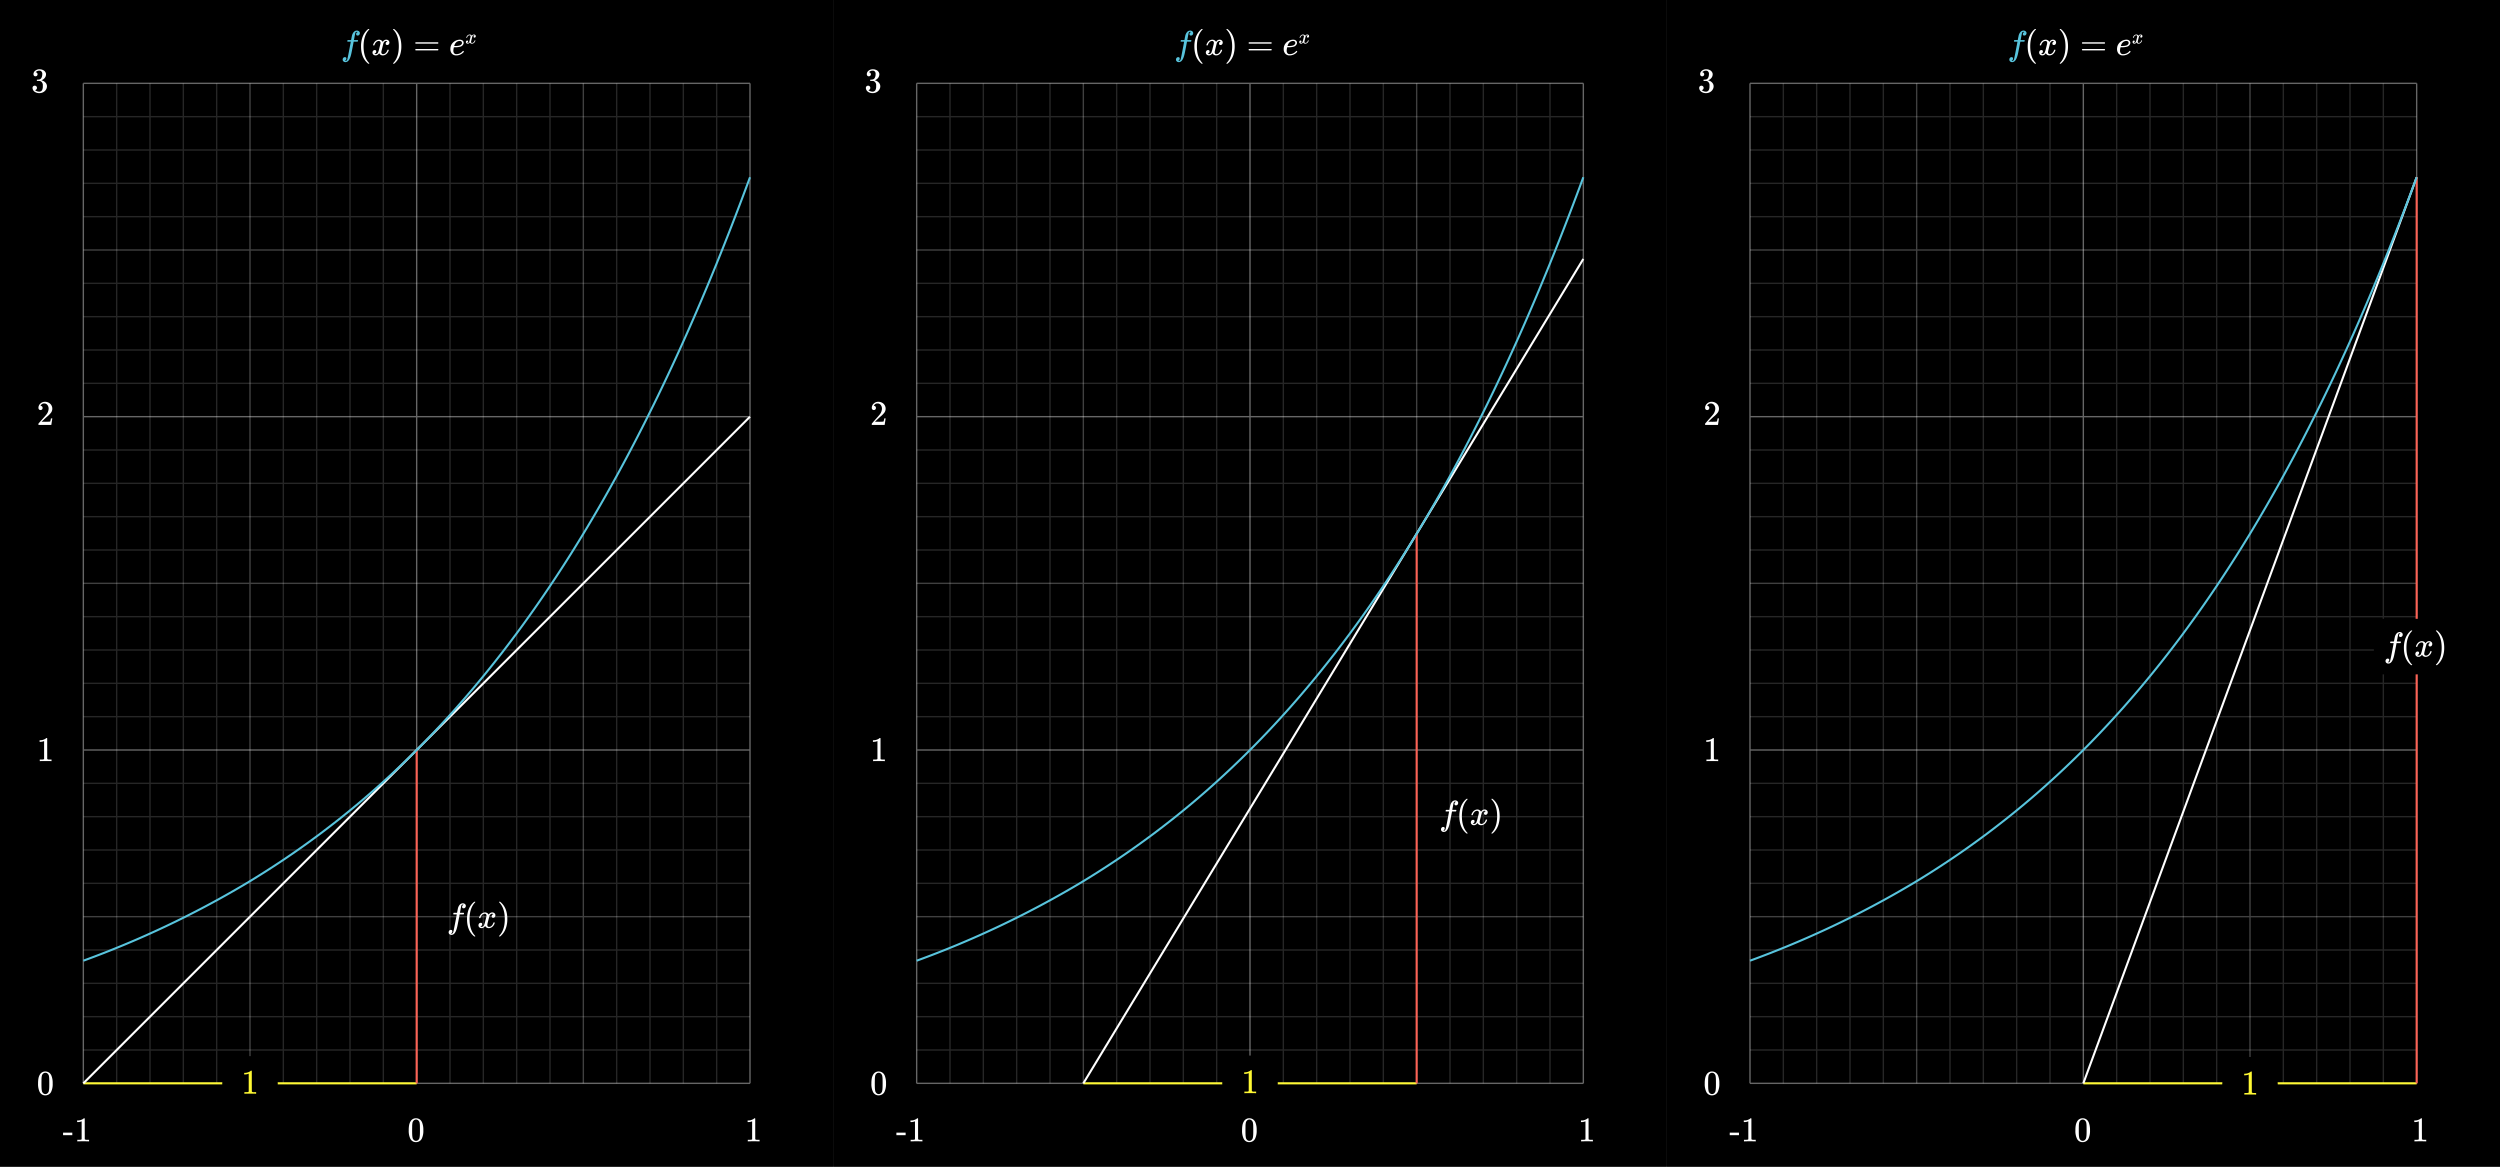 <svg xmlns="http://www.w3.org/2000/svg" width="1800" height="840" viewBox="0 0 1800 840"><rect x="0" y="0" width="1800" height="840" fill="#333333" stroke="none"/><rect x="1200" width="600" height="840"/><g style="opacity:0.15"><line x1="1284" y1="60" x2="1284" y2="780" style="fill:none;stroke:#fff;stroke-miterlimit:400"/><line x1="1308" y1="60" x2="1308" y2="780" style="fill:none;stroke:#fff;stroke-miterlimit:400"/><line x1="1332" y1="60" x2="1332" y2="780" style="fill:none;stroke:#fff;stroke-miterlimit:400"/><line x1="1356" y1="60" x2="1356" y2="780" style="fill:none;stroke:#fff;stroke-miterlimit:400"/><line x1="1404" y1="60" x2="1404" y2="780" style="fill:none;stroke:#fff;stroke-miterlimit:400"/><line x1="1428" y1="60" x2="1428" y2="780" style="fill:none;stroke:#fff;stroke-miterlimit:400"/><line x1="1452" y1="60" x2="1452" y2="780" style="fill:none;stroke:#fff;stroke-miterlimit:400"/><line x1="1476" y1="60" x2="1476" y2="780" style="fill:none;stroke:#fff;stroke-miterlimit:400"/><line x1="1524" y1="60" x2="1524" y2="780" style="fill:none;stroke:#fff;stroke-miterlimit:400"/><line x1="1548" y1="60" x2="1548" y2="780" style="fill:none;stroke:#fff;stroke-miterlimit:400"/><line x1="1572" y1="60" x2="1572" y2="780" style="fill:none;stroke:#fff;stroke-miterlimit:400"/><line x1="1596" y1="60" x2="1596" y2="780" style="fill:none;stroke:#fff;stroke-miterlimit:400"/><line x1="1644" y1="60" x2="1644" y2="780" style="fill:none;stroke:#fff;stroke-miterlimit:400"/><line x1="1668" y1="60" x2="1668" y2="780" style="fill:none;stroke:#fff;stroke-miterlimit:400"/><line x1="1692" y1="60" x2="1692" y2="780" style="fill:none;stroke:#fff;stroke-miterlimit:400"/><line x1="1716" y1="60" x2="1716" y2="780" style="fill:none;stroke:#fff;stroke-miterlimit:400"/><line x1="1260" y1="84" x2="1740" y2="84" style="fill:none;stroke:#fff;stroke-miterlimit:400"/><line x1="1260" y1="108" x2="1740" y2="108" style="fill:none;stroke:#fff;stroke-miterlimit:400"/><line x1="1260" y1="132" x2="1740" y2="132" style="fill:none;stroke:#fff;stroke-miterlimit:400"/><line x1="1260" y1="156" x2="1740" y2="156" style="fill:none;stroke:#fff;stroke-miterlimit:400"/><line x1="1260" y1="204" x2="1740" y2="204" style="fill:none;stroke:#fff;stroke-miterlimit:400"/><line x1="1260" y1="228" x2="1740" y2="228" style="fill:none;stroke:#fff;stroke-miterlimit:400"/><line x1="1260" y1="252" x2="1740" y2="252" style="fill:none;stroke:#fff;stroke-miterlimit:400"/><line x1="1260" y1="276" x2="1740" y2="276" style="fill:none;stroke:#fff;stroke-miterlimit:400"/><line x1="1260" y1="324" x2="1740" y2="324" style="fill:none;stroke:#fff;stroke-miterlimit:400"/><line x1="1260" y1="348" x2="1740" y2="348" style="fill:none;stroke:#fff;stroke-miterlimit:400"/><line x1="1260" y1="372" x2="1740" y2="372" style="fill:none;stroke:#fff;stroke-miterlimit:400"/><line x1="1260" y1="396" x2="1740" y2="396" style="fill:none;stroke:#fff;stroke-miterlimit:400"/><line x1="1260" y1="444" x2="1740" y2="444" style="fill:none;stroke:#fff;stroke-miterlimit:400"/><line x1="1260" y1="468" x2="1740" y2="468" style="fill:none;stroke:#fff;stroke-miterlimit:400"/><line x1="1260" y1="492" x2="1740" y2="492" style="fill:none;stroke:#fff;stroke-miterlimit:400"/><line x1="1260" y1="516" x2="1740" y2="516" style="fill:none;stroke:#fff;stroke-miterlimit:400"/><line x1="1260" y1="564" x2="1740" y2="564" style="fill:none;stroke:#fff;stroke-miterlimit:400"/><line x1="1260" y1="588" x2="1740" y2="588" style="fill:none;stroke:#fff;stroke-miterlimit:400"/><line x1="1260" y1="612" x2="1740" y2="612" style="fill:none;stroke:#fff;stroke-miterlimit:400"/><line x1="1260" y1="636" x2="1740" y2="636" style="fill:none;stroke:#fff;stroke-miterlimit:400"/><line x1="1260" y1="684" x2="1740" y2="684" style="fill:none;stroke:#fff;stroke-miterlimit:400"/><line x1="1260" y1="708" x2="1740" y2="708" style="fill:none;stroke:#fff;stroke-miterlimit:400"/><line x1="1260" y1="732" x2="1740" y2="732" style="fill:none;stroke:#fff;stroke-miterlimit:400"/><line x1="1260" y1="756" x2="1740" y2="756" style="fill:none;stroke:#fff;stroke-miterlimit:400"/></g><g style="opacity:0.25"><line x1="1380" y1="60" x2="1380" y2="780" style="fill:none;stroke:#fff;stroke-miterlimit:400"/><line x1="1620" y1="60" x2="1620" y2="780" style="fill:none;stroke:#fff;stroke-miterlimit:400"/><line x1="1260" y1="180" x2="1740" y2="180" style="fill:none;stroke:#fff;stroke-miterlimit:400"/><line x1="1260" y1="420" x2="1740" y2="420" style="fill:none;stroke:#fff;stroke-miterlimit:400"/><line x1="1260" y1="660" x2="1740" y2="660" style="fill:none;stroke:#fff;stroke-miterlimit:400"/></g><g style="opacity:0.4"><line x1="1260" y1="60" x2="1260" y2="780" style="fill:none;stroke:#fff;stroke-miterlimit:400"/><line x1="1500" y1="60" x2="1500" y2="780" style="fill:none;stroke:#fff;stroke-miterlimit:400"/><line x1="1740" y1="60" x2="1740" y2="780" style="fill:none;stroke:#fff;stroke-miterlimit:400"/><line x1="1260" y1="60" x2="1740" y2="60" style="fill:none;stroke:#fff;stroke-miterlimit:400"/><line x1="1260" y1="300" x2="1740" y2="300" style="fill:none;stroke:#fff;stroke-miterlimit:400"/><line x1="1260" y1="540" x2="1740" y2="540" style="fill:none;stroke:#fff;stroke-miterlimit:400"/><line x1="1260" y1="780" x2="1740" y2="780" style="fill:none;stroke:#fff;stroke-miterlimit:400"/></g><rect x="600" width="600" height="840"/><g style="opacity:0.15"><line x1="684" y1="60" x2="684" y2="780" style="fill:none;stroke:#fff;stroke-miterlimit:400"/><line x1="708" y1="60" x2="708" y2="780" style="fill:none;stroke:#fff;stroke-miterlimit:400"/><line x1="732" y1="60" x2="732" y2="780" style="fill:none;stroke:#fff;stroke-miterlimit:400"/><line x1="756" y1="60" x2="756" y2="780" style="fill:none;stroke:#fff;stroke-miterlimit:400"/><line x1="804" y1="60" x2="804" y2="780" style="fill:none;stroke:#fff;stroke-miterlimit:400"/><line x1="828" y1="60" x2="828" y2="780" style="fill:none;stroke:#fff;stroke-miterlimit:400"/><line x1="852" y1="60" x2="852" y2="780" style="fill:none;stroke:#fff;stroke-miterlimit:400"/><line x1="876" y1="60" x2="876" y2="780" style="fill:none;stroke:#fff;stroke-miterlimit:400"/><line x1="924" y1="60" x2="924" y2="780" style="fill:none;stroke:#fff;stroke-miterlimit:400"/><line x1="948" y1="60" x2="948" y2="780" style="fill:none;stroke:#fff;stroke-miterlimit:400"/><line x1="972" y1="60" x2="972" y2="780" style="fill:none;stroke:#fff;stroke-miterlimit:400"/><line x1="996" y1="60" x2="996" y2="780" style="fill:none;stroke:#fff;stroke-miterlimit:400"/><line x1="1044" y1="60" x2="1044" y2="780" style="fill:none;stroke:#fff;stroke-miterlimit:400"/><line x1="1068" y1="60" x2="1068" y2="780" style="fill:none;stroke:#fff;stroke-miterlimit:400"/><line x1="1092" y1="60" x2="1092" y2="780" style="fill:none;stroke:#fff;stroke-miterlimit:400"/><line x1="1116" y1="60" x2="1116" y2="780" style="fill:none;stroke:#fff;stroke-miterlimit:400"/><line x1="660" y1="84" x2="1140" y2="84" style="fill:none;stroke:#fff;stroke-miterlimit:400"/><line x1="660" y1="108" x2="1140" y2="108" style="fill:none;stroke:#fff;stroke-miterlimit:400"/><line x1="660" y1="132" x2="1140" y2="132" style="fill:none;stroke:#fff;stroke-miterlimit:400"/><line x1="660" y1="156" x2="1140" y2="156" style="fill:none;stroke:#fff;stroke-miterlimit:400"/><line x1="660" y1="204" x2="1140" y2="204" style="fill:none;stroke:#fff;stroke-miterlimit:400"/><line x1="660" y1="228" x2="1140" y2="228" style="fill:none;stroke:#fff;stroke-miterlimit:400"/><line x1="660" y1="252" x2="1140" y2="252" style="fill:none;stroke:#fff;stroke-miterlimit:400"/><line x1="660" y1="276" x2="1140" y2="276" style="fill:none;stroke:#fff;stroke-miterlimit:400"/><line x1="660" y1="324" x2="1140" y2="324" style="fill:none;stroke:#fff;stroke-miterlimit:400"/><line x1="660" y1="348" x2="1140" y2="348" style="fill:none;stroke:#fff;stroke-miterlimit:400"/><line x1="660" y1="372" x2="1140" y2="372" style="fill:none;stroke:#fff;stroke-miterlimit:400"/><line x1="660" y1="396" x2="1140" y2="396" style="fill:none;stroke:#fff;stroke-miterlimit:400"/><line x1="660" y1="444" x2="1140" y2="444" style="fill:none;stroke:#fff;stroke-miterlimit:400"/><line x1="660" y1="468" x2="1140" y2="468" style="fill:none;stroke:#fff;stroke-miterlimit:400"/><line x1="660" y1="492" x2="1140" y2="492" style="fill:none;stroke:#fff;stroke-miterlimit:400"/><line x1="660" y1="516" x2="1140" y2="516" style="fill:none;stroke:#fff;stroke-miterlimit:400"/><line x1="660" y1="564" x2="1140" y2="564" style="fill:none;stroke:#fff;stroke-miterlimit:400"/><line x1="660" y1="588" x2="1140" y2="588" style="fill:none;stroke:#fff;stroke-miterlimit:400"/><line x1="660" y1="612" x2="1140" y2="612" style="fill:none;stroke:#fff;stroke-miterlimit:400"/><line x1="660" y1="636" x2="1140" y2="636" style="fill:none;stroke:#fff;stroke-miterlimit:400"/><line x1="660" y1="684" x2="1140" y2="684" style="fill:none;stroke:#fff;stroke-miterlimit:400"/><line x1="660" y1="708" x2="1140" y2="708" style="fill:none;stroke:#fff;stroke-miterlimit:400"/><line x1="660" y1="732" x2="1140" y2="732" style="fill:none;stroke:#fff;stroke-miterlimit:400"/><line x1="660" y1="756" x2="1140" y2="756" style="fill:none;stroke:#fff;stroke-miterlimit:400"/></g><g style="opacity:0.25"><line x1="780" y1="60" x2="780" y2="780" style="fill:none;stroke:#fff;stroke-miterlimit:400"/><line x1="1020" y1="60" x2="1020" y2="780" style="fill:none;stroke:#fff;stroke-miterlimit:400"/><line x1="660" y1="180" x2="1140" y2="180" style="fill:none;stroke:#fff;stroke-miterlimit:400"/><line x1="660" y1="420" x2="1140" y2="420" style="fill:none;stroke:#fff;stroke-miterlimit:400"/><line x1="660" y1="660" x2="1140" y2="660" style="fill:none;stroke:#fff;stroke-miterlimit:400"/></g><g style="opacity:0.4"><line x1="660" y1="60" x2="660" y2="780" style="fill:none;stroke:#fff;stroke-miterlimit:400"/><line x1="900" y1="60" x2="900" y2="780" style="fill:none;stroke:#fff;stroke-miterlimit:400"/><line x1="1140" y1="60" x2="1140" y2="780" style="fill:none;stroke:#fff;stroke-miterlimit:400"/><line x1="660" y1="60" x2="1140" y2="60" style="fill:none;stroke:#fff;stroke-miterlimit:400"/><line x1="660" y1="300" x2="1140" y2="300" style="fill:none;stroke:#fff;stroke-miterlimit:400"/><line x1="660" y1="540" x2="1140" y2="540" style="fill:none;stroke:#fff;stroke-miterlimit:400"/><line x1="660" y1="780" x2="1140" y2="780" style="fill:none;stroke:#fff;stroke-miterlimit:400"/></g><rect width="600" height="840"/><g style="opacity:0.15"><line x1="84" y1="60" x2="84" y2="780" style="fill:none;stroke:#fff;stroke-miterlimit:400"/><line x1="108" y1="60" x2="108" y2="780" style="fill:none;stroke:#fff;stroke-miterlimit:400"/><line x1="132" y1="60" x2="132" y2="780" style="fill:none;stroke:#fff;stroke-miterlimit:400"/><line x1="156" y1="60" x2="156" y2="780" style="fill:none;stroke:#fff;stroke-miterlimit:400"/><line x1="204" y1="60" x2="204" y2="780" style="fill:none;stroke:#fff;stroke-miterlimit:400"/><line x1="228" y1="60" x2="228" y2="780" style="fill:none;stroke:#fff;stroke-miterlimit:400"/><line x1="252" y1="60" x2="252" y2="780" style="fill:none;stroke:#fff;stroke-miterlimit:400"/><line x1="276" y1="60" x2="276" y2="780" style="fill:none;stroke:#fff;stroke-miterlimit:400"/><line x1="324" y1="60" x2="324" y2="780" style="fill:none;stroke:#fff;stroke-miterlimit:400"/><line x1="348" y1="60" x2="348" y2="780" style="fill:none;stroke:#fff;stroke-miterlimit:400"/><line x1="372" y1="60" x2="372" y2="780" style="fill:none;stroke:#fff;stroke-miterlimit:400"/><line x1="396" y1="60" x2="396" y2="780" style="fill:none;stroke:#fff;stroke-miterlimit:400"/><line x1="444" y1="60" x2="444" y2="780" style="fill:none;stroke:#fff;stroke-miterlimit:400"/><line x1="468" y1="60" x2="468" y2="780" style="fill:none;stroke:#fff;stroke-miterlimit:400"/><line x1="492" y1="60" x2="492" y2="780" style="fill:none;stroke:#fff;stroke-miterlimit:400"/><line x1="516" y1="60" x2="516" y2="780" style="fill:none;stroke:#fff;stroke-miterlimit:400"/><line x1="60" y1="84" x2="540" y2="84" style="fill:none;stroke:#fff;stroke-miterlimit:400"/><line x1="60" y1="108" x2="540" y2="108" style="fill:none;stroke:#fff;stroke-miterlimit:400"/><line x1="60" y1="132" x2="540" y2="132" style="fill:none;stroke:#fff;stroke-miterlimit:400"/><line x1="60" y1="156" x2="540" y2="156" style="fill:none;stroke:#fff;stroke-miterlimit:400"/><line x1="60" y1="204" x2="540" y2="204" style="fill:none;stroke:#fff;stroke-miterlimit:400"/><line x1="60" y1="228" x2="540" y2="228" style="fill:none;stroke:#fff;stroke-miterlimit:400"/><line x1="60" y1="252" x2="540" y2="252" style="fill:none;stroke:#fff;stroke-miterlimit:400"/><line x1="60" y1="276" x2="540" y2="276" style="fill:none;stroke:#fff;stroke-miterlimit:400"/><line x1="60" y1="324" x2="540" y2="324" style="fill:none;stroke:#fff;stroke-miterlimit:400"/><line x1="60" y1="348" x2="540" y2="348" style="fill:none;stroke:#fff;stroke-miterlimit:400"/><line x1="60" y1="372" x2="540" y2="372" style="fill:none;stroke:#fff;stroke-miterlimit:400"/><line x1="60" y1="396" x2="540" y2="396" style="fill:none;stroke:#fff;stroke-miterlimit:400"/><line x1="60" y1="444" x2="540" y2="444" style="fill:none;stroke:#fff;stroke-miterlimit:400"/><line x1="60" y1="468" x2="540" y2="468" style="fill:none;stroke:#fff;stroke-miterlimit:400"/><line x1="60" y1="492" x2="540" y2="492" style="fill:none;stroke:#fff;stroke-miterlimit:400"/><line x1="60" y1="516" x2="540" y2="516" style="fill:none;stroke:#fff;stroke-miterlimit:400"/><line x1="60" y1="564" x2="540" y2="564" style="fill:none;stroke:#fff;stroke-miterlimit:400"/><line x1="60" y1="588" x2="540" y2="588" style="fill:none;stroke:#fff;stroke-miterlimit:400"/><line x1="60" y1="612" x2="540" y2="612" style="fill:none;stroke:#fff;stroke-miterlimit:400"/><line x1="60" y1="636" x2="540" y2="636" style="fill:none;stroke:#fff;stroke-miterlimit:400"/><line x1="60" y1="684" x2="540" y2="684" style="fill:none;stroke:#fff;stroke-miterlimit:400"/><line x1="60" y1="708" x2="540" y2="708" style="fill:none;stroke:#fff;stroke-miterlimit:400"/><line x1="60" y1="732" x2="540" y2="732" style="fill:none;stroke:#fff;stroke-miterlimit:400"/><line x1="60" y1="756" x2="540" y2="756" style="fill:none;stroke:#fff;stroke-miterlimit:400"/></g><g style="opacity:0.25"><line x1="180" y1="60" x2="180" y2="780" style="fill:none;stroke:#fff;stroke-miterlimit:400"/><line x1="420" y1="60" x2="420" y2="780" style="fill:none;stroke:#fff;stroke-miterlimit:400"/><line x1="60" y1="180" x2="540" y2="180" style="fill:none;stroke:#fff;stroke-miterlimit:400"/><line x1="60" y1="420" x2="540" y2="420" style="fill:none;stroke:#fff;stroke-miterlimit:400"/><line x1="60" y1="660" x2="540" y2="660" style="fill:none;stroke:#fff;stroke-miterlimit:400"/></g><g style="opacity:0.4"><line x1="60" y1="60" x2="60" y2="780" style="fill:none;stroke:#fff;stroke-miterlimit:400"/><line x1="300" y1="60" x2="300" y2="780" style="fill:none;stroke:#fff;stroke-miterlimit:400"/><line x1="540" y1="60" x2="540" y2="780" style="fill:none;stroke:#fff;stroke-miterlimit:400"/><line x1="60" y1="60" x2="540" y2="60" style="fill:none;stroke:#fff;stroke-miterlimit:400"/><line x1="60" y1="300" x2="540" y2="300" style="fill:none;stroke:#fff;stroke-miterlimit:400"/><line x1="60" y1="540" x2="540" y2="540" style="fill:none;stroke:#fff;stroke-miterlimit:400"/><line x1="60" y1="780" x2="540" y2="780" style="fill:none;stroke:#fff;stroke-miterlimit:400"/></g><path d="M1228.831,773.494a4.415,4.415,0,0,1,3.825-2.025,4.606,4.606,0,0,1,3.2,1.25,5.447,5.447,0,0,1,1.151,1.7,14.325,14.325,0,0,1,.925,5.7,13.034,13.034,0,0,1-1.076,5.924,4.337,4.337,0,0,1-2.049,2.1,4.726,4.726,0,0,1-2.125.523,4.406,4.406,0,0,1-4.2-2.625,13.049,13.049,0,0,1-1.075-5.924,19.5,19.5,0,0,1,.313-3.838A8.4,8.4,0,0,1,1228.831,773.494Zm5.625-.3a2.3,2.3,0,0,0-1.774-.8,2.379,2.379,0,0,0-1.8.8,3.01,3.01,0,0,0-.75,1.4,15.358,15.358,0,0,0-.25,2.849c0,.1-.005.426-.013.975s-.013,1.01-.013,1.375c0,1.6.017,2.717.05,3.352a14.33,14.33,0,0,0,.3,2.511,2.859,2.859,0,0,0,.75,1.313,2.218,2.218,0,0,0,1.726.75,2.192,2.192,0,0,0,1.7-.75,2.859,2.859,0,0,0,.75-1.313,14.43,14.43,0,0,0,.3-2.511c.033-.635.049-1.75.049-3.352,0-.365,0-.824-.012-1.375s-.013-.875-.013-.975a15.358,15.358,0,0,0-.25-2.849A3.01,3.01,0,0,0,1234.456,773.193Z" style="fill:#fff"/><path d="M1245.409,817.33v-1.825h6.651v1.825Z" style="fill:#fff"/><path d="M1263.859,821.805q-.426-.075-3.975-.076-3.5,0-3.925.076h-.3v-1.151h.651a14.183,14.183,0,0,0,1.875-.074,1.621,1.621,0,0,0,.6-.3V807.354a.626.626,0,0,0-.2.076,7.363,7.363,0,0,1-2.575.474h-.475v-1.149h.475a6.97,6.97,0,0,0,3.5-.95,3.428,3.428,0,0,0,.775-.576c.033-.049.133-.075.3-.075a.63.63,0,0,1,.425.151v7.474l.025,7.5a2.419,2.419,0,0,0,1.625.375h1.475v1.151Z" style="fill:#fff"/><path d="M1495.709,807.18a4.413,4.413,0,0,1,3.825-2.026,4.613,4.613,0,0,1,3.2,1.25,5.47,5.47,0,0,1,1.151,1.7,14.342,14.342,0,0,1,.924,5.7,13.038,13.038,0,0,1-1.075,5.924,4.333,4.333,0,0,1-2.05,2.1,4.708,4.708,0,0,1-2.125.524,4.406,4.406,0,0,1-4.2-2.625,13.052,13.052,0,0,1-1.075-5.924,19.514,19.514,0,0,1,.313-3.838A8.386,8.386,0,0,1,1495.709,807.18Zm5.625-.3a2.3,2.3,0,0,0-1.775-.8,2.38,2.38,0,0,0-1.8.8,3,3,0,0,0-.75,1.4,15.276,15.276,0,0,0-.25,2.851c0,.1,0,.425-.014.974s-.012,1.009-.012,1.375q0,2.4.05,3.351a14.345,14.345,0,0,0,.3,2.512,2.829,2.829,0,0,0,.75,1.312,2.217,2.217,0,0,0,1.725.75,2.194,2.194,0,0,0,1.7-.75,2.864,2.864,0,0,0,.75-1.312,14.369,14.369,0,0,0,.3-2.512q.05-.951.05-3.351,0-.549-.012-1.375c-.009-.549-.013-.875-.013-.974a15.455,15.455,0,0,0-.25-2.851A3,3,0,0,0,1501.334,806.88Z" style="fill:#fff"/><path d="M1746.609,821.805q-.424-.075-3.974-.076-3.5,0-3.925.076h-.3v-1.151h.65a14.162,14.162,0,0,0,1.875-.074,1.623,1.623,0,0,0,.6-.3V807.354a.609.609,0,0,0-.2.076,7.363,7.363,0,0,1-2.575.474h-.475v-1.149h.475a6.97,6.97,0,0,0,3.5-.95,3.451,3.451,0,0,0,.775-.576c.033-.049.133-.075.3-.075a.633.633,0,0,1,.425.151v7.474l.025,7.5a2.419,2.419,0,0,0,1.625.375h1.475v1.151Z" style="fill:#fff"/><path d="M1236.831,548.025q-.424-.073-3.975-.075-3.5,0-3.924.075h-.3v-1.15h.649a14.141,14.141,0,0,0,1.875-.074,1.625,1.625,0,0,0,.6-.3V533.575a.615.615,0,0,0-.2.075,7.364,7.364,0,0,1-2.576.475h-.474v-1.149h.474a6.964,6.964,0,0,0,3.5-.951,3.454,3.454,0,0,0,.776-.575q.049-.075.3-.075a.635.635,0,0,1,.424.15V539l.026,7.5a2.419,2.419,0,0,0,1.625.375h1.474v1.15Z" style="fill:#fff"/><path d="M1229.182,295.231a1.4,1.4,0,0,1-1.1-.45,1.6,1.6,0,0,1-.4-1.1,4.1,4.1,0,0,1,1.362-3.087,4.581,4.581,0,0,1,3.263-1.288,5.417,5.417,0,0,1,3.562,1.163,4.871,4.871,0,0,1,1.737,3.037,7.356,7.356,0,0,1,.05.825,4.731,4.731,0,0,1-.875,2.725,16.569,16.569,0,0,1-2.825,2.875q-.9.776-2.5,2.3l-1.475,1.4,1.9.025a30.085,30.085,0,0,0,4.175-.125q.1-.024.25-.525a16.146,16.146,0,0,0,.349-1.7v-.075h1v.075l-.7,4.575v.075h-9.274v-.475a1.7,1.7,0,0,1,.049-.575q.025-.024,2.1-2.375,2.724-3.024,3.5-4a7.246,7.246,0,0,0,1.676-4.175,4.371,4.371,0,0,0-.863-2.762,2.881,2.881,0,0,0-2.413-1.113,2.742,2.742,0,0,0-2.349,1.3c-.034.067-.084.158-.151.275a.589.589,0,0,0-.075.15c0,.017.042.025.125.025a1.274,1.274,0,0,1,1.013.45,1.562,1.562,0,0,1,.388,1.05,1.5,1.5,0,0,1-.413,1.063A1.426,1.426,0,0,1,1229.182,295.231Z" style="fill:#fff"/><line x1="1740" y1="780" x2="1500" y2="780" style="fill:none;stroke:#fff933;stroke-miterlimit:400;stroke-width:1.5px"/><line x1="1500" y1="780" x2="1740" y2="127.612" style="fill:none;stroke:#fff;stroke-miterlimit:400;stroke-width:1.5px"/><path d="M1039.09,597.934q.675.15.724.15.576,0,1-1.05.3-.827,1.826-8.9.7-3.776.724-3.8v-.075h-1.175a6.785,6.785,0,0,1-1.25-.05c-.116-.066-.133-.25-.049-.55a2.087,2.087,0,0,1,.125-.4.225.225,0,0,1,.213-.138c.107-.008.495-.013,1.162-.013a10.948,10.948,0,0,0,1.2-.024q0-.049.224-1.25c.151-.8.25-1.283.3-1.45a6.1,6.1,0,0,1,1.575-3.3,3.232,3.232,0,0,1,2.076-.825,2.55,2.55,0,0,1,1.512.55,1.625,1.625,0,0,1,.613,1.325,1.763,1.763,0,0,1-.451,1.224,1.446,1.446,0,0,1-1.125.5q-1.1,0-1.1-1.049a1.41,1.41,0,0,1,.875-1.35l.224-.125a2.427,2.427,0,0,0-.75-.15q-.725,0-.95.95-.2.75-.649,3.275l-.325,1.65a7.133,7.133,0,0,0,1.375.049q1.125,0,1.349.026c.151.016.226.075.226.175a2.8,2.8,0,0,1-.175.8.245.245,0,0,1-.238.138q-.187.014-1.337.013h-1.4l-.575,3.05q-.924,4.774-1.149,5.775-.852,3.776-2.276,5.125a2.817,2.817,0,0,1-1.825.8,2.269,2.269,0,0,1-1.5-.5,1.643,1.643,0,0,1-.6-1.325,1.847,1.847,0,0,1,.45-1.263,1.434,1.434,0,0,1,1.125-.512q1.1,0,1.1,1.05a1.413,1.413,0,0,1-.875,1.35Z" style="fill:#fff"/><path d="M1056.715,599.909c0,.15-.151.225-.45.225h-.326l-.7-.6q-4.5-4.1-4.5-11.9a20.133,20.133,0,0,1,.726-5.575,13.483,13.483,0,0,1,3.774-6.326c.117-.1.25-.212.4-.337s.25-.212.3-.262h.326a.593.593,0,0,1,.375.075.22.22,0,0,1,.075.149q0,.1-.276.375-3.875,4.1-3.875,11.9t3.875,11.9Q1056.715,599.809,1056.715,599.909Z" style="fill:#fff"/><path d="M1059.564,586.934a.417.417,0,0,1-.15-.275,4.747,4.747,0,0,1,.775-1.725,4.288,4.288,0,0,1,2.951-2.05,4.114,4.114,0,0,1,.524-.05,3.026,3.026,0,0,1,1.612.45,2.683,2.683,0,0,1,1.063,1.125c.217-.283.35-.459.4-.525a2.769,2.769,0,0,1,2.125-1.05,2.355,2.355,0,0,1,1.662.587,1.878,1.878,0,0,1,.638,1.437,1.96,1.96,0,0,1-.437,1.3,1.438,1.438,0,0,1-1.163.525,1.1,1.1,0,0,1-.775-.275.938.938,0,0,1-.3-.725,1.591,1.591,0,0,1,1.25-1.576,1.076,1.076,0,0,0-.275-.174,1.423,1.423,0,0,0-.725-.15,1.631,1.631,0,0,0-.474.05,2.617,2.617,0,0,0-1.4,1.649q-.075.2-.724,2.788t-.7,2.913a3.893,3.893,0,0,0-.075.75,1.282,1.282,0,0,0,.35.95,1.252,1.252,0,0,0,.926.349,2.579,2.579,0,0,0,1.9-.886,4.621,4.621,0,0,0,1.15-1.963c.05-.166.1-.263.15-.287a1.184,1.184,0,0,1,.4-.038q.476,0,.475.2c0,.016-.017.108-.05.275a5.425,5.425,0,0,1-1.75,2.7,3.935,3.935,0,0,1-2.475.926,2.881,2.881,0,0,1-2.65-1.575,3.5,3.5,0,0,1-1.85,1.5,3.222,3.222,0,0,1-.65.05,2.18,2.18,0,0,1-2.05-1.026,1.931,1.931,0,0,1-.25-1,1.9,1.9,0,0,1,.45-1.274,1.444,1.444,0,0,1,1.15-.525.939.939,0,0,1,1.075,1.049,1.412,1.412,0,0,1-.875,1.351l-.125.062-.125.063a.182.182,0,0,1-.075.024l-.074.026c0,.05.125.125.375.224a1.654,1.654,0,0,0,.649.125,1.845,1.845,0,0,0,1.55-1.125,18.772,18.772,0,0,0,.975-3.25q.15-.573.326-1.274t.261-1.075c.059-.25.1-.4.114-.45a6.149,6.149,0,0,0,.125-.975,1.344,1.344,0,0,0-.326-.95,1.163,1.163,0,0,0-.9-.35,2.612,2.612,0,0,0-1.95.862,4.744,4.744,0,0,0-1.15,1.988c-.034.15-.071.237-.112.262a1.206,1.206,0,0,1-.413.038Z" style="fill:#fff"/><path d="M1073.914,575.159l.1-.025h.55c.117.1.35.3.7.6q4.5,4.1,4.5,11.9a19.736,19.736,0,0,1-.725,5.55,13.489,13.489,0,0,1-3.775,6.35q-.176.15-.4.337c-.15.125-.25.213-.3.263h-.3a.939.939,0,0,1-.387-.05c-.059-.034-.088-.117-.088-.25.017-.017.108-.125.275-.325q3.874-4.026,3.875-11.875t-3.875-11.875c-.167-.2-.258-.309-.275-.325A.293.293,0,0,1,1073.914,575.159Z" style="fill:#fff"/><line x1="1020" y1="780" x2="780" y2="780" style="fill:none;stroke:#fff933;stroke-miterlimit:400;stroke-width:1.5px"/><line x1="780" y1="780" x2="1140" y2="186.432" style="fill:none;stroke:#fff;stroke-miterlimit:400;stroke-width:1.5px"/><line x1="1020.001" y1="384.286" x2="1019.991" y2="780" style="fill:none;stroke:#fc6255;stroke-miterlimit:400;stroke-width:1.5px"/><line x1="1740.005" y1="127.612" x2="1739.995" y2="780" style="fill:none;stroke:#fc6255;stroke-miterlimit:400;stroke-width:1.5px"/><path d="M324.6,672.05c.45.1.691.15.725.15q.575,0,1-1.05.3-.825,1.825-8.9.7-3.776.725-3.8v-.075H327.7a6.777,6.777,0,0,1-1.25-.05c-.117-.066-.134-.25-.05-.55a2.118,2.118,0,0,1,.125-.4.226.226,0,0,1,.212-.138c.109-.008.5-.012,1.163-.012a10.717,10.717,0,0,0,1.2-.025q0-.05.225-1.25t.3-1.45a6.1,6.1,0,0,1,1.575-3.3,3.228,3.228,0,0,1,2.075-.825,2.55,2.55,0,0,1,1.513.55,1.627,1.627,0,0,1,.612,1.325,1.765,1.765,0,0,1-.45,1.225,1.448,1.448,0,0,1-1.125.5q-1.1,0-1.1-1.05a1.411,1.411,0,0,1,.875-1.35l.225-.125a2.468,2.468,0,0,0-.75-.15q-.726,0-.95.95-.2.75-.65,3.275l-.325,1.65a7.064,7.064,0,0,0,1.375.05q1.125,0,1.35.025c.15.017.225.075.225.175a2.81,2.81,0,0,1-.175.8.244.244,0,0,1-.238.137q-.187.014-1.337.013h-1.4l-.575,3.05q-.926,4.774-1.15,5.775-.851,3.775-2.275,5.125a2.821,2.821,0,0,1-1.825.8,2.266,2.266,0,0,1-1.5-.5,1.64,1.64,0,0,1-.6-1.325,1.847,1.847,0,0,1,.45-1.263,1.434,1.434,0,0,1,1.125-.512q1.1,0,1.1,1.05a1.412,1.412,0,0,1-.875,1.35Z" style="fill:#fff"/><path d="M342.229,674.025c0,.15-.151.225-.451.225h-.325l-.7-.6q-4.5-4.1-4.5-11.9a20.133,20.133,0,0,1,.726-5.575,13.48,13.48,0,0,1,3.774-6.325q.175-.15.4-.337c.15-.125.25-.213.3-.263h.325a.589.589,0,0,1,.375.075.218.218,0,0,1,.076.15q0,.1-.276.375-3.874,4.1-3.875,11.9t3.875,11.9Q342.229,673.925,342.229,674.025Z" style="fill:#fff"/><path d="M345.079,661.05a.419.419,0,0,1-.151-.275,4.752,4.752,0,0,1,.776-1.725,4.288,4.288,0,0,1,2.949-2.05,4.158,4.158,0,0,1,.525-.05,3.039,3.039,0,0,1,1.613.45,2.7,2.7,0,0,1,1.063,1.125c.216-.283.35-.459.4-.525a2.772,2.772,0,0,1,2.125-1.05,2.359,2.359,0,0,1,1.663.587,1.882,1.882,0,0,1,.637,1.438,1.965,1.965,0,0,1-.437,1.3,1.437,1.437,0,0,1-1.162.525,1.1,1.1,0,0,1-.776-.275.94.94,0,0,1-.3-.725,1.59,1.59,0,0,1,1.25-1.575,1.01,1.01,0,0,0-.274-.175,1.429,1.429,0,0,0-.726-.15,1.648,1.648,0,0,0-.475.05,2.62,2.62,0,0,0-1.4,1.65q-.073.2-.725,2.788t-.7,2.912a3.743,3.743,0,0,0-.076.75,1.281,1.281,0,0,0,.351.95,1.248,1.248,0,0,0,.924.35,2.576,2.576,0,0,0,1.9-.887A4.623,4.623,0,0,0,355.2,664.5c.049-.166.1-.263.15-.287a1.2,1.2,0,0,1,.4-.038q.476,0,.476.2c0,.017-.018.108-.051.275a5.427,5.427,0,0,1-1.75,2.7,3.939,3.939,0,0,1-2.474.925A2.882,2.882,0,0,1,349.3,666.7a3.5,3.5,0,0,1-1.849,1.5,3.24,3.24,0,0,1-.651.05,2.18,2.18,0,0,1-2.05-1.025,1.936,1.936,0,0,1-.25-1,1.888,1.888,0,0,1,.451-1.275,1.445,1.445,0,0,1,1.15-.525.939.939,0,0,1,1.074,1.05,1.41,1.41,0,0,1-.875,1.35l-.125.063-.125.062a.185.185,0,0,1-.074.025L345.9,667q0,.075.375.225a1.666,1.666,0,0,0,.65.125,1.848,1.848,0,0,0,1.551-1.125,18.938,18.938,0,0,0,.975-3.25c.1-.383.208-.808.324-1.275s.2-.825.263-1.075.1-.4.112-.45a6.018,6.018,0,0,0,.125-.975,1.343,1.343,0,0,0-.324-.95,1.171,1.171,0,0,0-.9-.35,2.608,2.608,0,0,0-1.949.863,4.723,4.723,0,0,0-1.15,1.987c-.034.15-.072.237-.113.263a1.243,1.243,0,0,1-.413.037Z" style="fill:#fff"/><path d="M359.428,649.275l.1-.025h.55l.7.6q4.5,4.1,4.5,11.9a19.7,19.7,0,0,1-.725,5.55,13.476,13.476,0,0,1-3.775,6.35c-.116.1-.25.212-.4.337s-.25.213-.3.263h-.3a.939.939,0,0,1-.387-.05c-.059-.034-.088-.117-.088-.25.017-.016.109-.125.275-.325q3.876-4.026,3.875-11.875t-3.875-11.875c-.166-.2-.258-.309-.275-.325A.3.3,0,0,1,359.428,649.275Z" style="fill:#fff"/><line x1="300" y1="780" x2="60" y2="780" style="fill:none;stroke:#fff933;stroke-miterlimit:400;stroke-width:1.5px"/><line x1="60" y1="780" x2="540" y2="300.011" style="fill:none;stroke:#fff;stroke-miterlimit:400;stroke-width:1.5px"/><line x1="300.01" y1="540" x2="300" y2="780" style="fill:none;stroke:#fc6255;stroke-miterlimit:400;stroke-width:1.5px"/><circle cx="1620" cy="781" r="20"/><path d="M1624.149,788.119q-.424-.075-3.974-.075-3.5,0-3.925.075h-.3v-1.15h.65a14.348,14.348,0,0,0,1.875-.074,1.639,1.639,0,0,0,.6-.3V773.669a.6.6,0,0,0-.2.075,7.363,7.363,0,0,1-2.575.475h-.475v-1.15h.475a6.96,6.96,0,0,0,3.5-.95,3.448,3.448,0,0,0,.775-.575q.049-.075.3-.075a.638.638,0,0,1,.425.15v7.475l.025,7.5a2.419,2.419,0,0,0,1.625.375h1.475v1.15Z" style="fill:#fff933"/><path d="M1225.557,54.94a1.368,1.368,0,0,1-1.063-.424,1.573,1.573,0,0,1-.387-1.1,3.02,3.02,0,0,1,1.125-2.388,4.788,4.788,0,0,1,2.6-1.137h.375q.874,0,1.1.025a6.081,6.081,0,0,1,1.675.524,3.725,3.725,0,0,1,2.075,2.351,2.431,2.431,0,0,1,.075.675,4.164,4.164,0,0,1-.912,2.638,5.057,5.057,0,0,1-2.288,1.662q-.125.05,0,.075a1.674,1.674,0,0,0,.25.075,5.333,5.333,0,0,1,2.575,1.587,3.828,3.828,0,0,1,1.05,2.638,4.368,4.368,0,0,1-.475,1.974,4.96,4.96,0,0,1-1.963,2.114,5.7,5.7,0,0,1-3.037.836,5.975,5.975,0,0,1-2.925-.7,3.6,3.6,0,0,1-1.725-1.875,2.824,2.824,0,0,1-.25-1.224,1.494,1.494,0,0,1,.463-1.138,1.661,1.661,0,0,1,2.262.013,1.523,1.523,0,0,1,.45,1.125,1.605,1.605,0,0,1-.325,1,1.477,1.477,0,0,1-.875.549l-.175.05a4.7,4.7,0,0,0,3.1,1.125,2.232,2.232,0,0,0,2.075-1.324,5.753,5.753,0,0,0,.425-2.525v-.5a3.2,3.2,0,0,0-1.6-3.175,5.211,5.211,0,0,0-1.525-.175l-1.05-.025-.075-.05a.939.939,0,0,1-.05-.4.593.593,0,0,1,.075-.375.208.208,0,0,1,.125-.075,8.753,8.753,0,0,0,1.45-.125A2.161,2.161,0,0,0,1229.857,56a5.526,5.526,0,0,0,.575-2.612,2.375,2.375,0,0,0-.875-2.175,2.068,2.068,0,0,0-1.175-.351,3.7,3.7,0,0,0-2.2.676,1.03,1.03,0,0,0-.225.162,1.522,1.522,0,0,0-.2.213l-.075.1c.05.016.108.033.175.049a1.2,1.2,0,0,1,.837.476,1.518,1.518,0,0,1,.338.975,1.372,1.372,0,0,1-.413,1.012A1.436,1.436,0,0,1,1225.557,54.94Z" style="fill:#fff"/><rect x="1709.21" y="445.548" width="60" height="40"/><path d="M1719.16,476.717c.449.1.692.15.725.15q.574,0,1-1.05.3-.825,1.825-8.9.7-3.776.725-3.8v-.075h-1.175a6.785,6.785,0,0,1-1.25-.05c-.117-.066-.134-.25-.05-.55a2.118,2.118,0,0,1,.125-.4.225.225,0,0,1,.212-.138q.162-.012,1.163-.012a10.717,10.717,0,0,0,1.2-.025c0-.033.074-.45.225-1.25s.25-1.283.3-1.45a6.1,6.1,0,0,1,1.575-3.3,3.228,3.228,0,0,1,2.075-.825,2.553,2.553,0,0,1,1.513.55,1.627,1.627,0,0,1,.612,1.325,1.765,1.765,0,0,1-.45,1.225,1.448,1.448,0,0,1-1.125.5q-1.1,0-1.1-1.05a1.411,1.411,0,0,1,.875-1.35l.225-.125a2.468,2.468,0,0,0-.75-.15q-.726,0-.95.95-.2.75-.65,3.275l-.325,1.65a7.064,7.064,0,0,0,1.375.05q1.125,0,1.35.025c.15.017.225.075.225.175a2.75,2.75,0,0,1-.176.8.242.242,0,0,1-.237.137q-.187.014-1.337.013h-1.4l-.575,3.05q-.925,4.774-1.15,5.775-.851,3.776-2.275,5.125a2.821,2.821,0,0,1-1.825.8,2.266,2.266,0,0,1-1.5-.5,1.64,1.64,0,0,1-.6-1.325,1.842,1.842,0,0,1,.45-1.263,1.434,1.434,0,0,1,1.125-.512q1.1,0,1.1,1.05a1.412,1.412,0,0,1-.875,1.35Z" style="fill:#fff"/><path d="M1736.785,478.692q0,.225-.45.225h-.325l-.7-.6q-4.5-4.1-4.5-11.9a20.134,20.134,0,0,1,.725-5.575,13.481,13.481,0,0,1,3.775-6.325c.116-.1.25-.212.4-.337s.25-.213.3-.263h.325a.593.593,0,0,1,.375.075.216.216,0,0,1,.075.15q0,.1-.275.375-3.876,4.1-3.875,11.9t3.875,11.9Q1736.785,478.592,1736.785,478.692Z" style="fill:#fff"/><path d="M1739.635,465.717a.415.415,0,0,1-.151-.275,4.77,4.77,0,0,1,.776-1.725,4.286,4.286,0,0,1,2.949-2.05,4.126,4.126,0,0,1,.525-.05,3.041,3.041,0,0,1,1.613.45,2.693,2.693,0,0,1,1.062,1.125c.217-.283.351-.459.4-.525a2.769,2.769,0,0,1,2.125-1.05,2.36,2.36,0,0,1,1.662.587,1.886,1.886,0,0,1,.637,1.438,1.965,1.965,0,0,1-.437,1.3,1.439,1.439,0,0,1-1.162.525,1.1,1.1,0,0,1-.776-.275.936.936,0,0,1-.3-.725,1.589,1.589,0,0,1,1.25-1.575,1.025,1.025,0,0,0-.276-.175,1.424,1.424,0,0,0-.724-.15,1.656,1.656,0,0,0-.476.05,2.616,2.616,0,0,0-1.4,1.65q-.075.2-.726,2.788t-.7,2.912a3.741,3.741,0,0,0-.075.75,1.284,1.284,0,0,0,.349.95,1.253,1.253,0,0,0,.925.35,2.577,2.577,0,0,0,1.9-.887,4.613,4.613,0,0,0,1.151-1.963c.05-.166.1-.263.149-.287a1.187,1.187,0,0,1,.4-.038q.474,0,.474.2c0,.017-.016.108-.05.275a5.434,5.434,0,0,1-1.75,2.7,3.939,3.939,0,0,1-2.474.925,2.882,2.882,0,0,1-2.651-1.575,3.5,3.5,0,0,1-1.849,1.5,3.233,3.233,0,0,1-.651.05,2.179,2.179,0,0,1-2.049-1.025,1.936,1.936,0,0,1-.25-1,1.887,1.887,0,0,1,.45-1.275,1.445,1.445,0,0,1,1.149-.525.939.939,0,0,1,1.075,1.05,1.411,1.411,0,0,1-.875,1.35l-.125.063-.125.062a.183.183,0,0,1-.075.025l-.075.025q0,.075.375.225a1.662,1.662,0,0,0,.65.125,1.845,1.845,0,0,0,1.55-1.125,18.8,18.8,0,0,0,.976-3.25c.1-.383.208-.808.324-1.275s.2-.825.263-1.075.1-.4.112-.45a6.018,6.018,0,0,0,.125-.975,1.343,1.343,0,0,0-.324-.95,1.172,1.172,0,0,0-.9-.35,2.608,2.608,0,0,0-1.95.863,4.732,4.732,0,0,0-1.149,1.987c-.034.15-.072.237-.114.263a1.231,1.231,0,0,1-.412.037Z" style="fill:#fff"/><path d="M1753.984,453.942l.1-.025h.55l.7.6q4.5,4.1,4.5,11.9a19.7,19.7,0,0,1-.725,5.55,13.476,13.476,0,0,1-3.775,6.35c-.116.1-.25.212-.4.337s-.25.213-.3.263h-.3a.948.948,0,0,1-.388-.05c-.058-.034-.087-.117-.087-.25.017-.016.109-.125.275-.325q3.876-4.026,3.875-11.875t-3.875-11.875c-.166-.2-.258-.309-.275-.325A.293.293,0,0,1,1753.984,453.942Z" style="fill:#fff"/><path d="M1448.3,43.671c.45.1.691.15.725.15q.574,0,1-1.05.3-.825,1.825-8.9.7-3.776.724-3.8V30H1451.4a6.768,6.768,0,0,1-1.25-.05c-.117-.066-.134-.25-.05-.55a2.118,2.118,0,0,1,.125-.4.225.225,0,0,1,.213-.138c.107-.007.5-.012,1.162-.012a10.717,10.717,0,0,0,1.2-.025q0-.05.225-1.25t.3-1.45a6.1,6.1,0,0,1,1.576-3.3,3.228,3.228,0,0,1,2.075-.825,2.55,2.55,0,0,1,1.512.55,1.625,1.625,0,0,1,.613,1.325,1.77,1.77,0,0,1-.45,1.225,1.448,1.448,0,0,1-1.125.5q-1.1,0-1.1-1.05a1.411,1.411,0,0,1,.875-1.35l.225-.125a2.468,2.468,0,0,0-.75-.15q-.726,0-.951.95-.2.75-.649,3.275l-.325,1.65a7.064,7.064,0,0,0,1.375.05q1.125,0,1.349.025c.151.017.226.075.226.175a2.81,2.81,0,0,1-.175.8.243.243,0,0,1-.238.137q-.187.014-1.337.013h-1.4l-.576,3.05q-.924,4.774-1.149,5.775-.851,3.776-2.275,5.125a2.821,2.821,0,0,1-1.826.8,2.269,2.269,0,0,1-1.5-.5,1.642,1.642,0,0,1-.6-1.325,1.847,1.847,0,0,1,.45-1.263,1.434,1.434,0,0,1,1.125-.512q1.1,0,1.1,1.05a1.412,1.412,0,0,1-.875,1.35Z" style="fill:#58c4dd"/><path d="M1465.921,45.646q0,.225-.45.225h-.325l-.7-.6q-4.5-4.1-4.5-11.9a20.17,20.17,0,0,1,.726-5.575,13.488,13.488,0,0,1,3.774-6.325c.117-.1.25-.212.4-.337s.25-.213.3-.263h.325a.593.593,0,0,1,.375.075.216.216,0,0,1,.075.15q0,.1-.275.375-3.876,4.1-3.875,11.9t3.875,11.9Q1465.921,45.546,1465.921,45.646Z" style="fill:#fff"/><path d="M1468.771,32.671a.415.415,0,0,1-.151-.275,4.752,4.752,0,0,1,.776-1.725,4.287,4.287,0,0,1,2.95-2.05,4.114,4.114,0,0,1,.524-.05,3.035,3.035,0,0,1,1.612.45,2.683,2.683,0,0,1,1.063,1.125c.217-.283.351-.458.4-.525a2.772,2.772,0,0,1,2.125-1.05,2.36,2.36,0,0,1,1.662.587,1.88,1.88,0,0,1,.638,1.438,1.96,1.96,0,0,1-.437,1.3,1.437,1.437,0,0,1-1.162.525,1.1,1.1,0,0,1-.776-.275.936.936,0,0,1-.3-.725,1.589,1.589,0,0,1,1.25-1.575,1.007,1.007,0,0,0-.275-.175,1.423,1.423,0,0,0-.725-.15,1.635,1.635,0,0,0-.474.05,2.619,2.619,0,0,0-1.4,1.65q-.073.2-.724,2.788t-.7,2.912a3.817,3.817,0,0,0-.076.75,1.284,1.284,0,0,0,.35.95,1.253,1.253,0,0,0,.926.35,2.577,2.577,0,0,0,1.9-.887,4.623,4.623,0,0,0,1.151-1.963c.049-.166.1-.263.149-.287a1.217,1.217,0,0,1,.4-.038q.476,0,.475.2c0,.017-.017.108-.05.275a5.427,5.427,0,0,1-1.75,2.7,3.939,3.939,0,0,1-2.474.925A2.883,2.883,0,0,1,1473,38.321a3.5,3.5,0,0,1-1.849,1.5,3.24,3.24,0,0,1-.651.05,2.181,2.181,0,0,1-2.05-1.025,1.936,1.936,0,0,1-.25-1,1.893,1.893,0,0,1,.451-1.275,1.443,1.443,0,0,1,1.149-.525.939.939,0,0,1,1.075,1.05,1.411,1.411,0,0,1-.875,1.35l-.125.063-.125.062a.183.183,0,0,1-.075.025l-.074.025q0,.075.375.225a1.654,1.654,0,0,0,.649.125,1.845,1.845,0,0,0,1.55-1.125,18.8,18.8,0,0,0,.976-3.25q.149-.574.325-1.275t.261-1.075c.059-.25.1-.4.114-.45a6.136,6.136,0,0,0,.125-.975,1.348,1.348,0,0,0-.325-.95,1.171,1.171,0,0,0-.9-.35,2.613,2.613,0,0,0-1.95.863,4.721,4.721,0,0,0-1.149,1.987c-.035.15-.072.237-.113.263a1.243,1.243,0,0,1-.413.037Z" style="fill:#fff"/><path d="M1483.12,20.9l.1-.025h.551l.7.6q4.5,4.1,4.5,11.9a19.7,19.7,0,0,1-.725,5.55,13.476,13.476,0,0,1-3.775,6.35c-.116.1-.25.212-.4.337s-.25.213-.3.263h-.3a.942.942,0,0,1-.387-.05c-.059-.034-.088-.117-.088-.25.017-.016.109-.125.276-.325q3.875-4.026,3.875-11.875T1483.271,21.5q-.25-.3-.276-.325A.293.293,0,0,1,1483.12,20.9Z" style="fill:#fff"/><path d="M1499,30.946a.543.543,0,0,1,.35-.5h15.925a.546.546,0,0,1,.375.5.567.567,0,0,1-.35.475l-7.95.025h-7.95A.5.5,0,0,1,1499,30.946Zm0,4.85a.5.5,0,0,1,.4-.5h15.9a1.3,1.3,0,0,0,.112.088,1.174,1.174,0,0,1,.125.1.417.417,0,0,1,.075.125.475.475,0,0,1,.038.188.546.546,0,0,1-.375.5h-15.925A.543.543,0,0,1,1499,35.8Z" style="fill:#fff"/><path d="M1533.445,36.6c.067,0,.179.08.337.238s.238.27.238.337q0,.225-.775.925a7.079,7.079,0,0,1-4.825,1.8,3.911,3.911,0,0,1-2.325-.675,2.918,2.918,0,0,1-1-.975,5.013,5.013,0,0,1-.825-2.825,8.808,8.808,0,0,1,.2-1.875,6.467,6.467,0,0,1,2.163-3.325,7.178,7.178,0,0,1,3.937-1.625,1.428,1.428,0,0,1,.4-.025h.075a3.306,3.306,0,0,1,1.787.462,2.138,2.138,0,0,1,.963,1.263,2.4,2.4,0,0,1,.025.45,2.636,2.636,0,0,1-.05.625,3.415,3.415,0,0,1-2.725,2.325,14.287,14.287,0,0,1-3.35.35,3.6,3.6,0,0,0-.95.05c0,.017-.016.125-.05.325a9.563,9.563,0,0,0-.275,2,2.993,2.993,0,0,0,.525,1.862,1.856,1.856,0,0,0,1.575.688,5.831,5.831,0,0,0,4.625-2.125C1533.3,36.68,1533.4,36.6,1533.445,36.6Zm-.825-5.8q-.15-1.3-1.7-1.3a3.775,3.775,0,0,0-1.8.5,4.354,4.354,0,0,0-1.825,2.275,6.456,6.456,0,0,0-.275.825,1.882,1.882,0,0,0,.5.025q.825,0,1.525-.05a7.825,7.825,0,0,0,2.2-.425,2.664,2.664,0,0,0,1.2-1A1.981,1.981,0,0,0,1532.62,30.8Z" style="fill:#fff"/><path d="M1535.79,27.244a.239.239,0,0,1-.088-.16,2.779,2.779,0,0,1,.452-1.006,2.5,2.5,0,0,1,1.72-1.2,2.269,2.269,0,0,1,.306-.029,1.771,1.771,0,0,1,.94.262,1.571,1.571,0,0,1,.619.656c.126-.166.2-.267.234-.306a1.614,1.614,0,0,1,1.239-.612,1.375,1.375,0,0,1,.969.342,1.1,1.1,0,0,1,.372.838,1.143,1.143,0,0,1-.255.758.842.842,0,0,1-.678.307.641.641,0,0,1-.452-.161.545.545,0,0,1-.175-.422.926.926,0,0,1,.729-.919.643.643,0,0,0-.16-.1.839.839,0,0,0-.423-.088.939.939,0,0,0-.278.03,1.527,1.527,0,0,0-.815.961q-.043.119-.423,1.625t-.408,1.7a2.234,2.234,0,0,0-.044.437.748.748,0,0,0,.2.554.728.728,0,0,0,.539.2,1.507,1.507,0,0,0,1.108-.518,2.671,2.671,0,0,0,.67-1.143c.03-.1.059-.153.088-.168a.7.7,0,0,1,.234-.022c.183,0,.276.038.276.117,0,.009-.01.063-.029.16a3.171,3.171,0,0,1-1.02,1.574,2.3,2.3,0,0,1-1.443.539,1.679,1.679,0,0,1-1.545-.918,2.035,2.035,0,0,1-1.079.874,1.817,1.817,0,0,1-.379.029,1.268,1.268,0,0,1-1.194-.6,1.122,1.122,0,0,1-.147-.583,1.1,1.1,0,0,1,.263-.743.841.841,0,0,1,.671-.306.547.547,0,0,1,.626.612.823.823,0,0,1-.51.787l-.073.036-.073.037a.119.119,0,0,1-.044.014l-.043.015c0,.029.073.073.218.131a.966.966,0,0,0,.379.073,1.074,1.074,0,0,0,.9-.656,10.853,10.853,0,0,0,.569-1.895c.058-.223.122-.47.19-.743s.118-.481.153-.627.055-.233.065-.262a3.5,3.5,0,0,0,.073-.569.787.787,0,0,0-.189-.554.685.685,0,0,0-.525-.2,1.521,1.521,0,0,0-1.136.5,2.756,2.756,0,0,0-.671,1.159c-.02.087-.041.139-.066.154a.756.756,0,0,1-.24.021Z" style="fill:#fff"/><circle cx="900" cy="780" r="20"/><path d="M904.15,787.119q-.424-.075-3.975-.075-3.5,0-3.925.075h-.3v-1.15h.65a14.348,14.348,0,0,0,1.875-.074,1.639,1.639,0,0,0,.6-.3V772.669a.609.609,0,0,0-.2.075,7.358,7.358,0,0,1-2.575.475h-.474v-1.15h.474a6.954,6.954,0,0,0,3.5-.95,3.432,3.432,0,0,0,.776-.575c.033-.05.132-.075.3-.075a.634.634,0,0,1,.425.15v7.475l.026,7.5a2.419,2.419,0,0,0,1.625.375h1.474v1.15Z" style="fill:#fff933"/><circle cx="180" cy="780.39" r="20"/><path d="M184.15,787.509q-.426-.075-3.975-.075-3.5,0-3.925.075h-.3v-1.151h.65a14.162,14.162,0,0,0,1.875-.074,1.607,1.607,0,0,0,.6-.3V773.059a.606.606,0,0,0-.2.075,7.34,7.34,0,0,1-2.575.474h-.475v-1.149h.475a6.97,6.97,0,0,0,3.5-.95,3.478,3.478,0,0,0,.775-.575c.033-.05.133-.076.3-.076a.632.632,0,0,1,.425.151v7.474l.025,7.5a2.419,2.419,0,0,0,1.625.375h1.475v1.151Z" style="fill:#fff933"/><path d="M628.832,773.494a4.412,4.412,0,0,1,3.825-2.025,4.6,4.6,0,0,1,3.2,1.25,5.43,5.43,0,0,1,1.151,1.7,14.325,14.325,0,0,1,.925,5.7,13.034,13.034,0,0,1-1.076,5.924,4.333,4.333,0,0,1-2.049,2.1,4.723,4.723,0,0,1-2.125.523,4.407,4.407,0,0,1-4.2-2.625,13.05,13.05,0,0,1-1.074-5.924,19.51,19.51,0,0,1,.312-3.838A8.375,8.375,0,0,1,628.832,773.494Zm5.625-.3a2.3,2.3,0,0,0-1.775-.8,2.379,2.379,0,0,0-1.8.8,3.01,3.01,0,0,0-.75,1.4,15.358,15.358,0,0,0-.25,2.849c0,.1,0,.426-.013.975s-.013,1.01-.013,1.375c0,1.6.017,2.717.051,3.352a14.136,14.136,0,0,0,.3,2.511,2.842,2.842,0,0,0,.75,1.313,2.216,2.216,0,0,0,1.725.75,2.19,2.19,0,0,0,1.7-.75,2.859,2.859,0,0,0,.75-1.313,14.33,14.33,0,0,0,.3-2.511c.033-.635.049-1.75.049-3.352,0-.365,0-.824-.012-1.375s-.012-.875-.012-.975a15.538,15.538,0,0,0-.25-2.849A3.028,3.028,0,0,0,634.457,773.193Z" style="fill:#fff"/><path d="M645.41,817.33v-1.825h6.65v1.825Z" style="fill:#fff"/><path d="M663.859,821.805q-.424-.075-3.975-.076-3.5,0-3.925.076h-.3v-1.151h.65a14.162,14.162,0,0,0,1.875-.074,1.623,1.623,0,0,0,.6-.3V807.354a.62.62,0,0,0-.2.076,7.358,7.358,0,0,1-2.575.474h-.474v-1.149h.474a6.964,6.964,0,0,0,3.5-.95,3.435,3.435,0,0,0,.776-.576c.033-.049.132-.075.3-.075a.63.63,0,0,1,.425.151v7.474l.026,7.5a2.419,2.419,0,0,0,1.625.375h1.474v1.151Z" style="fill:#fff"/><path d="M895.709,807.18a4.414,4.414,0,0,1,3.826-2.026,4.609,4.609,0,0,1,3.2,1.25,5.436,5.436,0,0,1,1.151,1.7,14.322,14.322,0,0,1,.925,5.7,13.037,13.037,0,0,1-1.076,5.924,4.335,4.335,0,0,1-2.049,2.1,4.711,4.711,0,0,1-2.125.524,4.407,4.407,0,0,1-4.2-2.625,13.053,13.053,0,0,1-1.074-5.924,19.524,19.524,0,0,1,.312-3.838A8.386,8.386,0,0,1,895.709,807.18Zm5.625-.3a2.3,2.3,0,0,0-1.774-.8,2.381,2.381,0,0,0-1.8.8,3,3,0,0,0-.75,1.4,15.365,15.365,0,0,0-.25,2.851c0,.1,0,.425-.013.974s-.013,1.009-.013,1.375q0,2.4.051,3.351a14.27,14.27,0,0,0,.3,2.512,2.846,2.846,0,0,0,.75,1.312,2.219,2.219,0,0,0,1.726.75,2.19,2.19,0,0,0,1.7-.75,2.846,2.846,0,0,0,.75-1.312,14.345,14.345,0,0,0,.3-2.512q.05-.951.049-3.351,0-.549-.012-1.375c-.009-.549-.013-.875-.013-.974a15.365,15.365,0,0,0-.25-2.851A3,3,0,0,0,901.334,806.88Z" style="fill:#fff"/><path d="M1146.609,821.805q-.424-.075-3.974-.076-3.5,0-3.925.076h-.3v-1.151h.651a14.183,14.183,0,0,0,1.875-.074,1.628,1.628,0,0,0,.6-.3V807.354a.626.626,0,0,0-.2.076,7.363,7.363,0,0,1-2.575.474h-.475v-1.149h.475a6.97,6.97,0,0,0,3.5-.95,3.428,3.428,0,0,0,.775-.576c.033-.049.133-.075.3-.075a.632.632,0,0,1,.425.151v7.474l.025,7.5a2.419,2.419,0,0,0,1.625.375h1.475v1.151Z" style="fill:#fff"/><path d="M636.832,548.025q-.426-.073-3.976-.075-3.5,0-3.924.075h-.3v-1.15h.65a14.162,14.162,0,0,0,1.875-.074,1.623,1.623,0,0,0,.6-.3V533.575a.623.623,0,0,0-.2.075,7.364,7.364,0,0,1-2.576.475h-.474v-1.149h.474a6.964,6.964,0,0,0,3.5-.951,3.432,3.432,0,0,0,.776-.575q.049-.075.3-.075a.633.633,0,0,1,.424.15V539l.026,7.5a2.419,2.419,0,0,0,1.625.375h1.474v1.15Z" style="fill:#fff"/><path d="M629.182,295.231a1.4,1.4,0,0,1-1.1-.45,1.6,1.6,0,0,1-.4-1.1,4.1,4.1,0,0,1,1.362-3.087,4.585,4.585,0,0,1,3.263-1.288,5.418,5.418,0,0,1,3.563,1.163,4.88,4.88,0,0,1,1.737,3.037,7.6,7.6,0,0,1,.05.825,4.731,4.731,0,0,1-.875,2.725,16.569,16.569,0,0,1-2.825,2.875q-.9.776-2.5,2.3l-1.475,1.4,1.9.025a30.074,30.074,0,0,0,4.175-.125q.1-.024.25-.525a15.75,15.75,0,0,0,.35-1.7v-.075h1v.075l-.7,4.575v.075h-9.275v-.475a1.69,1.69,0,0,1,.05-.575q.026-.024,2.1-2.375,2.724-3.024,3.5-4a7.244,7.244,0,0,0,1.675-4.175,4.37,4.37,0,0,0-.862-2.762,2.882,2.882,0,0,0-2.413-1.113,2.744,2.744,0,0,0-2.35,1.3c-.033.067-.084.158-.15.275a.553.553,0,0,0-.075.15c0,.017.042.025.125.025a1.27,1.27,0,0,1,1.012.45,1.557,1.557,0,0,1,.388,1.05,1.5,1.5,0,0,1-.412,1.063A1.428,1.428,0,0,1,629.182,295.231Z" style="fill:#fff"/><path d="M625.558,54.94a1.367,1.367,0,0,1-1.063-.424,1.573,1.573,0,0,1-.387-1.1,3.02,3.02,0,0,1,1.125-2.388,4.785,4.785,0,0,1,2.6-1.137h.375q.875,0,1.1.025a6.081,6.081,0,0,1,1.675.524,3.725,3.725,0,0,1,2.075,2.351,2.431,2.431,0,0,1,.075.675,4.159,4.159,0,0,1-.913,2.638,5.055,5.055,0,0,1-2.287,1.662q-.126.05,0,.075a1.633,1.633,0,0,0,.25.075,5.333,5.333,0,0,1,2.575,1.587,3.828,3.828,0,0,1,1.05,2.638,4.368,4.368,0,0,1-.475,1.974,4.96,4.96,0,0,1-1.963,2.114,5.7,5.7,0,0,1-3.037.836,5.975,5.975,0,0,1-2.925-.7,3.6,3.6,0,0,1-1.725-1.875,2.81,2.81,0,0,1-.25-1.224,1.494,1.494,0,0,1,.463-1.138,1.661,1.661,0,0,1,2.262.013,1.523,1.523,0,0,1,.45,1.125,1.605,1.605,0,0,1-.325,1,1.477,1.477,0,0,1-.875.549l-.175.05a4.7,4.7,0,0,0,3.1,1.125,2.232,2.232,0,0,0,2.075-1.324,5.753,5.753,0,0,0,.425-2.525v-.5a3.2,3.2,0,0,0-1.6-3.175,5.217,5.217,0,0,0-1.525-.175l-1.05-.025-.075-.05a.923.923,0,0,1-.05-.4.593.593,0,0,1,.075-.375.208.208,0,0,1,.125-.075,8.753,8.753,0,0,0,1.45-.125A2.162,2.162,0,0,0,629.858,56a5.526,5.526,0,0,0,.575-2.612,2.377,2.377,0,0,0-.875-2.175,2.068,2.068,0,0,0-1.175-.351,3.7,3.7,0,0,0-2.2.676,1.03,1.03,0,0,0-.225.162,1.522,1.522,0,0,0-.2.213l-.075.1c.05.016.108.033.175.049a1.2,1.2,0,0,1,.837.476,1.523,1.523,0,0,1,.338.975,1.372,1.372,0,0,1-.413,1.012A1.437,1.437,0,0,1,625.558,54.94Z" style="fill:#fff"/><path d="M28.832,773.494a4.412,4.412,0,0,1,3.825-2.025,4.6,4.6,0,0,1,3.2,1.25,5.43,5.43,0,0,1,1.151,1.7,14.325,14.325,0,0,1,.925,5.7,13.034,13.034,0,0,1-1.076,5.924,4.333,4.333,0,0,1-2.049,2.1,4.723,4.723,0,0,1-2.125.523,4.407,4.407,0,0,1-4.2-2.625,13.05,13.05,0,0,1-1.074-5.924,19.51,19.51,0,0,1,.312-3.838A8.375,8.375,0,0,1,28.832,773.494Zm5.625-.3a2.3,2.3,0,0,0-1.775-.8,2.379,2.379,0,0,0-1.8.8,3.01,3.01,0,0,0-.75,1.4,15.358,15.358,0,0,0-.25,2.849c0,.1-.005.426-.013.975s-.013,1.01-.013,1.375c0,1.6.017,2.717.051,3.352a14.136,14.136,0,0,0,.3,2.511,2.842,2.842,0,0,0,.75,1.313,2.216,2.216,0,0,0,1.725.75,2.19,2.19,0,0,0,1.7-.75,2.859,2.859,0,0,0,.75-1.313,14.33,14.33,0,0,0,.3-2.511c.033-.635.049-1.75.049-3.352,0-.365,0-.824-.012-1.375s-.012-.875-.012-.975a15.538,15.538,0,0,0-.25-2.849A3.028,3.028,0,0,0,34.457,773.193Z" style="fill:#fff"/><path d="M45.41,817.33v-1.825h6.65v1.825Z" style="fill:#fff"/><path d="M63.859,821.805q-.425-.075-3.975-.076-3.5,0-3.925.076h-.3v-1.151h.65a14.162,14.162,0,0,0,1.875-.074,1.623,1.623,0,0,0,.6-.3V807.354a.62.62,0,0,0-.2.076,7.358,7.358,0,0,1-2.575.474h-.474v-1.149h.474a6.964,6.964,0,0,0,3.5-.95,3.435,3.435,0,0,0,.776-.576c.033-.049.132-.075.3-.075a.63.63,0,0,1,.425.151v7.474l.026,7.5a2.419,2.419,0,0,0,1.625.375h1.474v1.151Z" style="fill:#fff"/><path d="M295.709,807.18a4.414,4.414,0,0,1,3.826-2.026,4.609,4.609,0,0,1,3.2,1.25,5.436,5.436,0,0,1,1.151,1.7,14.322,14.322,0,0,1,.925,5.7,13.037,13.037,0,0,1-1.076,5.924,4.335,4.335,0,0,1-2.049,2.1,4.711,4.711,0,0,1-2.125.524,4.407,4.407,0,0,1-4.2-2.625,13.053,13.053,0,0,1-1.074-5.924,19.524,19.524,0,0,1,.312-3.838A8.386,8.386,0,0,1,295.709,807.18Zm5.625-.3a2.3,2.3,0,0,0-1.774-.8,2.381,2.381,0,0,0-1.8.8,3,3,0,0,0-.75,1.4,15.365,15.365,0,0,0-.25,2.851c0,.1,0,.425-.013.974s-.013,1.009-.013,1.375q0,2.4.051,3.351a14.27,14.27,0,0,0,.3,2.512,2.846,2.846,0,0,0,.75,1.312,2.219,2.219,0,0,0,1.726.75,2.19,2.19,0,0,0,1.7-.75,2.846,2.846,0,0,0,.75-1.312,14.345,14.345,0,0,0,.3-2.512q.05-.951.049-3.351,0-.549-.012-1.375c-.009-.549-.013-.875-.013-.974a15.365,15.365,0,0,0-.25-2.851A3,3,0,0,0,301.334,806.88Z" style="fill:#fff"/><path d="M546.61,821.805q-.426-.075-3.975-.076-3.5,0-3.925.076h-.3v-1.151h.65a14.162,14.162,0,0,0,1.875-.074,1.623,1.623,0,0,0,.6-.3V807.354a.609.609,0,0,0-.2.076,7.363,7.363,0,0,1-2.575.474h-.475v-1.149h.475a6.97,6.97,0,0,0,3.5-.95,3.451,3.451,0,0,0,.775-.576c.033-.049.133-.075.3-.075a.633.633,0,0,1,.425.151v7.474l.025,7.5a2.419,2.419,0,0,0,1.625.375h1.475v1.151Z" style="fill:#fff"/><path d="M36.832,548.025q-.426-.073-3.976-.075-3.5,0-3.924.075h-.3v-1.15h.65a14.162,14.162,0,0,0,1.875-.074,1.623,1.623,0,0,0,.6-.3V533.575a.623.623,0,0,0-.2.075,7.364,7.364,0,0,1-2.576.475h-.474v-1.149h.474a6.964,6.964,0,0,0,3.5-.951,3.432,3.432,0,0,0,.776-.575q.05-.075.3-.075a.633.633,0,0,1,.424.15V539l.026,7.5a2.419,2.419,0,0,0,1.625.375h1.474v1.15Z" style="fill:#fff"/><path d="M29.182,295.231a1.4,1.4,0,0,1-1.1-.45,1.6,1.6,0,0,1-.4-1.1,4.1,4.1,0,0,1,1.362-3.087,4.581,4.581,0,0,1,3.263-1.288,5.415,5.415,0,0,1,3.562,1.163,4.871,4.871,0,0,1,1.737,3.037,7.372,7.372,0,0,1,.051.825,4.731,4.731,0,0,1-.875,2.725,16.607,16.607,0,0,1-2.825,2.875q-.9.776-2.5,2.3l-1.476,1.4,1.9.025a30.085,30.085,0,0,0,4.175-.125c.066-.016.15-.191.25-.525a16.025,16.025,0,0,0,.35-1.7v-.075h1v.075l-.7,4.575v.075H27.682v-.475a1.7,1.7,0,0,1,.049-.575q.026-.024,2.1-2.375,2.724-3.024,3.5-4a7.251,7.251,0,0,0,1.675-4.175,4.371,4.371,0,0,0-.863-2.762,2.881,2.881,0,0,0-2.413-1.113,2.742,2.742,0,0,0-2.349,1.3c-.034.067-.084.158-.151.275a.568.568,0,0,0-.074.15c0,.017.041.025.125.025a1.272,1.272,0,0,1,1.012.45,1.562,1.562,0,0,1,.388,1.05,1.5,1.5,0,0,1-.413,1.063A1.426,1.426,0,0,1,29.182,295.231Z" style="fill:#fff"/><path d="M25.557,54.94a1.365,1.365,0,0,1-1.062-.424,1.569,1.569,0,0,1-.388-1.1,3.02,3.02,0,0,1,1.125-2.388,4.788,4.788,0,0,1,2.6-1.137h.375q.875,0,1.1.025a6.071,6.071,0,0,1,1.675.524,3.72,3.72,0,0,1,2.075,2.351,2.431,2.431,0,0,1,.075.675A4.164,4.164,0,0,1,32.22,56.1a5.057,5.057,0,0,1-2.288,1.662q-.124.05,0,.075a1.674,1.674,0,0,0,.25.075A5.329,5.329,0,0,1,32.757,59.5a3.824,3.824,0,0,1,1.05,2.638,4.367,4.367,0,0,1-.474,1.974,4.967,4.967,0,0,1-1.963,2.114,5.7,5.7,0,0,1-3.037.836,5.976,5.976,0,0,1-2.926-.7,3.6,3.6,0,0,1-1.725-1.875,2.824,2.824,0,0,1-.25-1.224,1.494,1.494,0,0,1,.463-1.138,1.661,1.661,0,0,1,2.262.013,1.519,1.519,0,0,1,.45,1.125,1.6,1.6,0,0,1-.325,1,1.474,1.474,0,0,1-.875.549l-.175.05a4.706,4.706,0,0,0,3.1,1.125,2.23,2.23,0,0,0,2.074-1.324,5.75,5.75,0,0,0,.426-2.525v-.5a3.2,3.2,0,0,0-1.6-3.175,5.208,5.208,0,0,0-1.524-.175l-1.051-.025-.074-.05a.917.917,0,0,1-.051-.4.593.593,0,0,1,.075-.375.211.211,0,0,1,.125-.075,8.744,8.744,0,0,0,1.45-.125A2.159,2.159,0,0,0,29.857,56a5.514,5.514,0,0,0,.575-2.612,2.375,2.375,0,0,0-.875-2.175,2.066,2.066,0,0,0-1.175-.351,3.7,3.7,0,0,0-2.2.676,1.051,1.051,0,0,0-.224.162,1.536,1.536,0,0,0-.2.213l-.075.1c.05.016.109.033.175.049a1.2,1.2,0,0,1,.838.476,1.522,1.522,0,0,1,.337.975,1.375,1.375,0,0,1-.412,1.012A1.438,1.438,0,0,1,25.557,54.94Z" style="fill:#fff"/><path d="M848.3,43.671c.45.1.691.15.725.15q.575,0,1-1.05.3-.825,1.825-8.9.7-3.776.724-3.8V30H851.4a6.768,6.768,0,0,1-1.25-.05c-.117-.066-.134-.25-.05-.55a2.118,2.118,0,0,1,.125-.4.225.225,0,0,1,.213-.138c.107-.007.5-.012,1.162-.012a10.717,10.717,0,0,0,1.2-.025q0-.05.225-1.25t.3-1.45a6.1,6.1,0,0,1,1.576-3.3A3.228,3.228,0,0,1,856.971,22a2.55,2.55,0,0,1,1.512.55,1.625,1.625,0,0,1,.613,1.325,1.77,1.77,0,0,1-.45,1.225,1.448,1.448,0,0,1-1.125.5q-1.1,0-1.1-1.05a1.411,1.411,0,0,1,.875-1.35l.225-.125a2.468,2.468,0,0,0-.75-.15q-.726,0-.951.95-.2.75-.649,3.275l-.325,1.65a7.064,7.064,0,0,0,1.375.05q1.125,0,1.349.025c.151.017.226.075.226.175a2.81,2.81,0,0,1-.175.8.243.243,0,0,1-.238.137Q857.2,30,856.046,30h-1.4l-.576,3.05q-.924,4.774-1.149,5.775-.851,3.776-2.275,5.125a2.821,2.821,0,0,1-1.826.8,2.269,2.269,0,0,1-1.5-.5,1.642,1.642,0,0,1-.6-1.325,1.847,1.847,0,0,1,.45-1.263,1.434,1.434,0,0,1,1.125-.512q1.1,0,1.1,1.05a1.412,1.412,0,0,1-.875,1.35Z" style="fill:#58c4dd"/><path d="M865.921,45.646q0,.225-.45.225h-.325l-.7-.6q-4.5-4.1-4.5-11.9a20.17,20.17,0,0,1,.726-5.575,13.488,13.488,0,0,1,3.774-6.325c.117-.1.25-.212.4-.337s.25-.213.3-.263h.325a.593.593,0,0,1,.375.075.216.216,0,0,1,.075.15q0,.1-.275.375-3.876,4.1-3.875,11.9t3.875,11.9Q865.921,45.546,865.921,45.646Z" style="fill:#fff"/><path d="M868.771,32.671a.415.415,0,0,1-.151-.275,4.752,4.752,0,0,1,.776-1.725,4.287,4.287,0,0,1,2.95-2.05,4.114,4.114,0,0,1,.524-.05,3.035,3.035,0,0,1,1.612.45,2.683,2.683,0,0,1,1.063,1.125c.217-.283.351-.458.4-.525a2.772,2.772,0,0,1,2.125-1.05,2.36,2.36,0,0,1,1.662.587,1.88,1.88,0,0,1,.638,1.438,1.96,1.96,0,0,1-.437,1.3,1.437,1.437,0,0,1-1.162.525,1.1,1.1,0,0,1-.776-.275.936.936,0,0,1-.3-.725,1.589,1.589,0,0,1,1.25-1.575,1.007,1.007,0,0,0-.275-.175,1.423,1.423,0,0,0-.725-.15,1.635,1.635,0,0,0-.474.05,2.619,2.619,0,0,0-1.4,1.65q-.074.2-.724,2.788t-.7,2.912a3.817,3.817,0,0,0-.076.75,1.284,1.284,0,0,0,.35.95,1.253,1.253,0,0,0,.926.35,2.577,2.577,0,0,0,1.9-.887,4.623,4.623,0,0,0,1.151-1.963c.049-.166.1-.263.149-.287a1.217,1.217,0,0,1,.4-.038q.475,0,.475.2c0,.017-.017.108-.05.275a5.427,5.427,0,0,1-1.75,2.7,3.939,3.939,0,0,1-2.474.925A2.883,2.883,0,0,1,873,38.321a3.5,3.5,0,0,1-1.849,1.5,3.24,3.24,0,0,1-.651.05,2.181,2.181,0,0,1-2.05-1.025,1.936,1.936,0,0,1-.25-1,1.893,1.893,0,0,1,.451-1.275,1.443,1.443,0,0,1,1.149-.525.939.939,0,0,1,1.075,1.05,1.411,1.411,0,0,1-.875,1.35l-.125.063-.125.062a.183.183,0,0,1-.075.025l-.074.025q0,.075.375.225a1.654,1.654,0,0,0,.649.125,1.845,1.845,0,0,0,1.55-1.125,18.8,18.8,0,0,0,.976-3.25q.149-.574.325-1.275t.261-1.075c.059-.25.1-.4.114-.45a6.136,6.136,0,0,0,.125-.975,1.348,1.348,0,0,0-.325-.95,1.171,1.171,0,0,0-.9-.35,2.613,2.613,0,0,0-1.95.863,4.721,4.721,0,0,0-1.149,1.987c-.035.15-.072.237-.113.263a1.243,1.243,0,0,1-.413.037Z" style="fill:#fff"/><path d="M883.12,20.9l.1-.025h.551l.7.6q4.5,4.1,4.5,11.9a19.7,19.7,0,0,1-.725,5.55,13.476,13.476,0,0,1-3.775,6.35c-.116.1-.25.212-.4.337s-.25.213-.3.263h-.3a.942.942,0,0,1-.387-.05c-.059-.034-.088-.117-.088-.25.017-.016.109-.125.276-.325q3.875-4.026,3.875-11.875T883.271,21.5q-.25-.3-.276-.325A.293.293,0,0,1,883.12,20.9Z" style="fill:#fff"/><path d="M899,30.946a.543.543,0,0,1,.35-.5H915.27a.546.546,0,0,1,.375.5.567.567,0,0,1-.35.475l-7.95.025H899.4A.5.5,0,0,1,899,30.946Zm0,4.85a.5.5,0,0,1,.4-.5h15.9a1.3,1.3,0,0,0,.112.088,1.174,1.174,0,0,1,.125.1.417.417,0,0,1,.075.125.475.475,0,0,1,.038.188.546.546,0,0,1-.375.5H899.345A.543.543,0,0,1,899,35.8Z" style="fill:#fff"/><path d="M933.445,36.6c.067,0,.179.08.337.238s.238.27.238.337q0,.225-.775.925a7.079,7.079,0,0,1-4.825,1.8,3.911,3.911,0,0,1-2.325-.675,2.918,2.918,0,0,1-1-.975,5.013,5.013,0,0,1-.825-2.825,8.808,8.808,0,0,1,.2-1.875,6.467,6.467,0,0,1,2.163-3.325A7.178,7.178,0,0,1,930.57,28.6a1.428,1.428,0,0,1,.4-.025h.075a3.306,3.306,0,0,1,1.787.462A2.138,2.138,0,0,1,933.8,30.3a2.4,2.4,0,0,1,.025.45,2.636,2.636,0,0,1-.05.625,3.415,3.415,0,0,1-2.725,2.325,14.287,14.287,0,0,1-3.35.35,3.6,3.6,0,0,0-.95.05c0,.017-.016.125-.05.325a9.563,9.563,0,0,0-.275,2,2.993,2.993,0,0,0,.525,1.862,1.856,1.856,0,0,0,1.575.688,5.831,5.831,0,0,0,4.625-2.125C933.3,36.68,933.4,36.6,933.445,36.6Zm-.825-5.8q-.15-1.3-1.7-1.3a3.775,3.775,0,0,0-1.8.5,4.354,4.354,0,0,0-1.825,2.275,6.456,6.456,0,0,0-.275.825,1.882,1.882,0,0,0,.5.025q.825,0,1.525-.05a7.825,7.825,0,0,0,2.2-.425,2.664,2.664,0,0,0,1.2-1A1.981,1.981,0,0,0,932.62,30.8Z" style="fill:#fff"/><path d="M935.79,27.244a.239.239,0,0,1-.088-.16,2.779,2.779,0,0,1,.452-1.006,2.5,2.5,0,0,1,1.72-1.2,2.269,2.269,0,0,1,.306-.029,1.771,1.771,0,0,1,.94.262,1.571,1.571,0,0,1,.619.656c.126-.166.2-.267.234-.306a1.614,1.614,0,0,1,1.239-.612,1.375,1.375,0,0,1,.969.342,1.1,1.1,0,0,1,.372.838,1.143,1.143,0,0,1-.255.758.842.842,0,0,1-.678.307.641.641,0,0,1-.452-.161.545.545,0,0,1-.175-.422.926.926,0,0,1,.729-.919.643.643,0,0,0-.16-.1.839.839,0,0,0-.423-.088.939.939,0,0,0-.278.03,1.527,1.527,0,0,0-.815.961q-.043.119-.423,1.625t-.408,1.7a2.234,2.234,0,0,0-.044.437.748.748,0,0,0,.2.554.728.728,0,0,0,.539.2,1.507,1.507,0,0,0,1.108-.518,2.671,2.671,0,0,0,.67-1.143c.03-.1.059-.153.088-.168a.7.7,0,0,1,.234-.022c.183,0,.276.038.276.117,0,.009-.01.063-.029.16a3.171,3.171,0,0,1-1.02,1.574,2.3,2.3,0,0,1-1.443.539,1.679,1.679,0,0,1-1.545-.918,2.035,2.035,0,0,1-1.079.874,1.817,1.817,0,0,1-.379.029,1.268,1.268,0,0,1-1.194-.6,1.122,1.122,0,0,1-.147-.583,1.1,1.1,0,0,1,.263-.743.841.841,0,0,1,.671-.306.547.547,0,0,1,.626.612.823.823,0,0,1-.51.787l-.073.036-.073.037a.119.119,0,0,1-.044.014l-.043.015c0,.029.073.073.218.131a.966.966,0,0,0,.379.073,1.074,1.074,0,0,0,.9-.656,10.853,10.853,0,0,0,.569-1.895c.058-.223.122-.47.19-.743s.118-.481.153-.627.055-.233.065-.262a3.5,3.5,0,0,0,.073-.569.787.787,0,0,0-.189-.554.685.685,0,0,0-.525-.2,1.521,1.521,0,0,0-1.136.5,2.756,2.756,0,0,0-.671,1.159c-.02.087-.041.139-.066.154a.756.756,0,0,1-.24.021Z" style="fill:#fff"/><path d="M248.3,43.671c.45.1.691.15.725.15q.575,0,1-1.05.3-.825,1.825-8.9.7-3.776.724-3.8V30H251.4a6.768,6.768,0,0,1-1.25-.05c-.117-.066-.134-.25-.05-.55a2.118,2.118,0,0,1,.125-.4.225.225,0,0,1,.213-.138c.107-.007.5-.012,1.162-.012a10.717,10.717,0,0,0,1.2-.025q0-.05.225-1.25t.3-1.45a6.1,6.1,0,0,1,1.576-3.3A3.228,3.228,0,0,1,256.971,22a2.55,2.55,0,0,1,1.512.55,1.625,1.625,0,0,1,.613,1.325,1.77,1.77,0,0,1-.45,1.225,1.448,1.448,0,0,1-1.125.5q-1.1,0-1.1-1.05a1.411,1.411,0,0,1,.875-1.35l.225-.125a2.468,2.468,0,0,0-.75-.15q-.726,0-.951.95-.2.75-.649,3.275l-.325,1.65a7.064,7.064,0,0,0,1.375.05q1.125,0,1.349.025c.151.017.226.075.226.175a2.81,2.81,0,0,1-.175.8.243.243,0,0,1-.238.137Q257.2,30,256.046,30h-1.4l-.576,3.05q-.924,4.774-1.149,5.775-.85,3.776-2.275,5.125a2.821,2.821,0,0,1-1.826.8,2.269,2.269,0,0,1-1.5-.5,1.642,1.642,0,0,1-.6-1.325,1.847,1.847,0,0,1,.45-1.263,1.434,1.434,0,0,1,1.125-.512q1.1,0,1.1,1.05a1.412,1.412,0,0,1-.875,1.35Z" style="fill:#58c4dd"/><path d="M265.921,45.646q0,.225-.45.225h-.325l-.7-.6q-4.5-4.1-4.5-11.9a20.17,20.17,0,0,1,.726-5.575,13.488,13.488,0,0,1,3.774-6.325c.117-.1.25-.212.4-.337s.25-.213.3-.263h.325a.593.593,0,0,1,.375.075.216.216,0,0,1,.075.15q0,.1-.275.375-3.876,4.1-3.875,11.9t3.875,11.9Q265.921,45.546,265.921,45.646Z" style="fill:#fff"/><path d="M268.771,32.671a.415.415,0,0,1-.151-.275,4.752,4.752,0,0,1,.776-1.725,4.287,4.287,0,0,1,2.95-2.05,4.114,4.114,0,0,1,.524-.05,3.035,3.035,0,0,1,1.612.45,2.683,2.683,0,0,1,1.063,1.125c.217-.283.351-.458.4-.525a2.772,2.772,0,0,1,2.125-1.05,2.36,2.36,0,0,1,1.662.587,1.88,1.88,0,0,1,.638,1.438,1.96,1.96,0,0,1-.437,1.3,1.437,1.437,0,0,1-1.162.525,1.1,1.1,0,0,1-.776-.275.936.936,0,0,1-.3-.725,1.589,1.589,0,0,1,1.25-1.575,1.007,1.007,0,0,0-.275-.175,1.423,1.423,0,0,0-.725-.15,1.635,1.635,0,0,0-.474.05,2.619,2.619,0,0,0-1.4,1.65q-.073.2-.724,2.788t-.7,2.912a3.817,3.817,0,0,0-.076.75,1.284,1.284,0,0,0,.35.95,1.253,1.253,0,0,0,.926.35,2.577,2.577,0,0,0,1.9-.887,4.623,4.623,0,0,0,1.151-1.963c.049-.166.1-.263.149-.287a1.217,1.217,0,0,1,.4-.038q.476,0,.475.2c0,.017-.017.108-.05.275a5.427,5.427,0,0,1-1.75,2.7,3.939,3.939,0,0,1-2.474.925A2.883,2.883,0,0,1,273,38.321a3.5,3.5,0,0,1-1.849,1.5,3.24,3.24,0,0,1-.651.05,2.181,2.181,0,0,1-2.05-1.025,1.936,1.936,0,0,1-.25-1,1.893,1.893,0,0,1,.451-1.275,1.443,1.443,0,0,1,1.149-.525.939.939,0,0,1,1.075,1.05,1.411,1.411,0,0,1-.875,1.35l-.125.063-.125.062a.183.183,0,0,1-.075.025l-.074.025q0,.075.375.225a1.654,1.654,0,0,0,.649.125,1.845,1.845,0,0,0,1.55-1.125,18.8,18.8,0,0,0,.976-3.25q.148-.574.325-1.275t.261-1.075c.059-.25.1-.4.114-.45a6.136,6.136,0,0,0,.125-.975,1.348,1.348,0,0,0-.325-.95,1.171,1.171,0,0,0-.9-.35,2.613,2.613,0,0,0-1.95.863,4.721,4.721,0,0,0-1.149,1.987c-.035.15-.072.237-.113.263a1.243,1.243,0,0,1-.413.037Z" style="fill:#fff"/><path d="M283.12,20.9l.1-.025h.551l.7.6q4.5,4.1,4.5,11.9a19.7,19.7,0,0,1-.725,5.55,13.476,13.476,0,0,1-3.775,6.35c-.116.1-.25.212-.4.337s-.25.213-.3.263h-.3a.942.942,0,0,1-.387-.05c-.059-.034-.088-.117-.088-.25.017-.016.109-.125.276-.325q3.874-4.026,3.875-11.875T283.271,21.5q-.251-.3-.276-.325A.293.293,0,0,1,283.12,20.9Z" style="fill:#fff"/><path d="M299,30.946a.543.543,0,0,1,.35-.5H315.27a.546.546,0,0,1,.375.5.567.567,0,0,1-.35.475l-7.95.025H299.4A.5.5,0,0,1,299,30.946Zm0,4.85a.5.5,0,0,1,.4-.5h15.9a1.3,1.3,0,0,0,.112.088,1.174,1.174,0,0,1,.125.1.417.417,0,0,1,.075.125.475.475,0,0,1,.038.188.546.546,0,0,1-.375.5H299.345A.543.543,0,0,1,299,35.8Z" style="fill:#fff"/><path d="M333.445,36.6c.067,0,.179.08.337.238s.238.27.238.337q0,.225-.775.925a7.079,7.079,0,0,1-4.825,1.8,3.911,3.911,0,0,1-2.325-.675,2.918,2.918,0,0,1-1-.975,5.013,5.013,0,0,1-.825-2.825,8.808,8.808,0,0,1,.2-1.875,6.467,6.467,0,0,1,2.163-3.325A7.178,7.178,0,0,1,330.57,28.6a1.428,1.428,0,0,1,.4-.025h.075a3.306,3.306,0,0,1,1.787.462A2.138,2.138,0,0,1,333.8,30.3a2.4,2.4,0,0,1,.025.45,2.636,2.636,0,0,1-.05.625,3.415,3.415,0,0,1-2.725,2.325,14.287,14.287,0,0,1-3.35.35,3.6,3.6,0,0,0-.95.05c0,.017-.016.125-.05.325a9.563,9.563,0,0,0-.275,2,2.993,2.993,0,0,0,.525,1.862,1.856,1.856,0,0,0,1.575.688,5.831,5.831,0,0,0,4.625-2.125C333.3,36.68,333.4,36.6,333.445,36.6Zm-.825-5.8q-.15-1.3-1.7-1.3a3.775,3.775,0,0,0-1.8.5,4.354,4.354,0,0,0-1.825,2.275,6.456,6.456,0,0,0-.275.825,1.882,1.882,0,0,0,.5.025q.825,0,1.525-.05a7.825,7.825,0,0,0,2.2-.425,2.664,2.664,0,0,0,1.2-1A1.981,1.981,0,0,0,332.62,30.8Z" style="fill:#fff"/><path d="M335.79,27.244a.239.239,0,0,1-.088-.16,2.779,2.779,0,0,1,.452-1.006,2.5,2.5,0,0,1,1.72-1.2,2.269,2.269,0,0,1,.306-.029,1.771,1.771,0,0,1,.94.262,1.571,1.571,0,0,1,.619.656c.126-.166.2-.267.234-.306a1.614,1.614,0,0,1,1.239-.612,1.375,1.375,0,0,1,.969.342,1.1,1.1,0,0,1,.372.838,1.143,1.143,0,0,1-.255.758.842.842,0,0,1-.678.307.641.641,0,0,1-.452-.161.545.545,0,0,1-.175-.422.926.926,0,0,1,.729-.919.643.643,0,0,0-.16-.1.839.839,0,0,0-.423-.088.939.939,0,0,0-.278.03,1.527,1.527,0,0,0-.815.961q-.043.119-.423,1.625t-.408,1.7a2.234,2.234,0,0,0-.044.437.748.748,0,0,0,.2.554.728.728,0,0,0,.539.2,1.507,1.507,0,0,0,1.108-.518,2.671,2.671,0,0,0,.67-1.143c.03-.1.059-.153.088-.168a.7.7,0,0,1,.234-.022c.183,0,.276.038.276.117,0,.009-.01.063-.029.16a3.171,3.171,0,0,1-1.02,1.574,2.3,2.3,0,0,1-1.443.539,1.679,1.679,0,0,1-1.545-.918,2.035,2.035,0,0,1-1.079.874,1.817,1.817,0,0,1-.379.029,1.268,1.268,0,0,1-1.194-.6,1.122,1.122,0,0,1-.147-.583,1.1,1.1,0,0,1,.263-.743.841.841,0,0,1,.671-.306.547.547,0,0,1,.626.612.823.823,0,0,1-.51.787l-.073.036-.073.037a.119.119,0,0,1-.044.014l-.043.015c0,.029.073.073.218.131a.966.966,0,0,0,.379.073,1.074,1.074,0,0,0,.9-.656,10.853,10.853,0,0,0,.569-1.895c.058-.223.122-.47.19-.743s.118-.481.153-.627.055-.233.065-.262a3.5,3.5,0,0,0,.073-.569.787.787,0,0,0-.189-.554.685.685,0,0,0-.525-.2,1.521,1.521,0,0,0-1.136.5,2.756,2.756,0,0,0-.671,1.159c-.02.087-.041.139-.066.154a.756.756,0,0,1-.24.021Z" style="fill:#fff"/><path d="M1260,691.709h0a691.418,691.418,0,0,0,116-54.87,629.074,629.074,0,0,0,105.333-78.88c66.449-61.418,119.283-136.188,162.667-215.268,37.781-68.929,68.844-141.37,96-215.079" style="fill:none;stroke:#58c4dd;stroke-miterlimit:400;stroke-width:1.5px"/><path d="M660,691.709h0a691.418,691.418,0,0,0,116-54.87,629.074,629.074,0,0,0,105.333-78.88C947.782,496.541,1000.616,421.771,1044,342.691c37.781-68.929,68.844-141.37,96-215.079" style="fill:none;stroke:#58c4dd;stroke-miterlimit:400;stroke-width:1.5px"/><path d="M60,691.709h0a691.418,691.418,0,0,0,116-54.87,629.074,629.074,0,0,0,105.333-78.88C347.782,496.541,400.616,421.771,444,342.691c37.781-68.929,68.844-141.37,96-215.079" style="fill:none;stroke:#58c4dd;stroke-miterlimit:400;stroke-width:1.5px"/></svg>